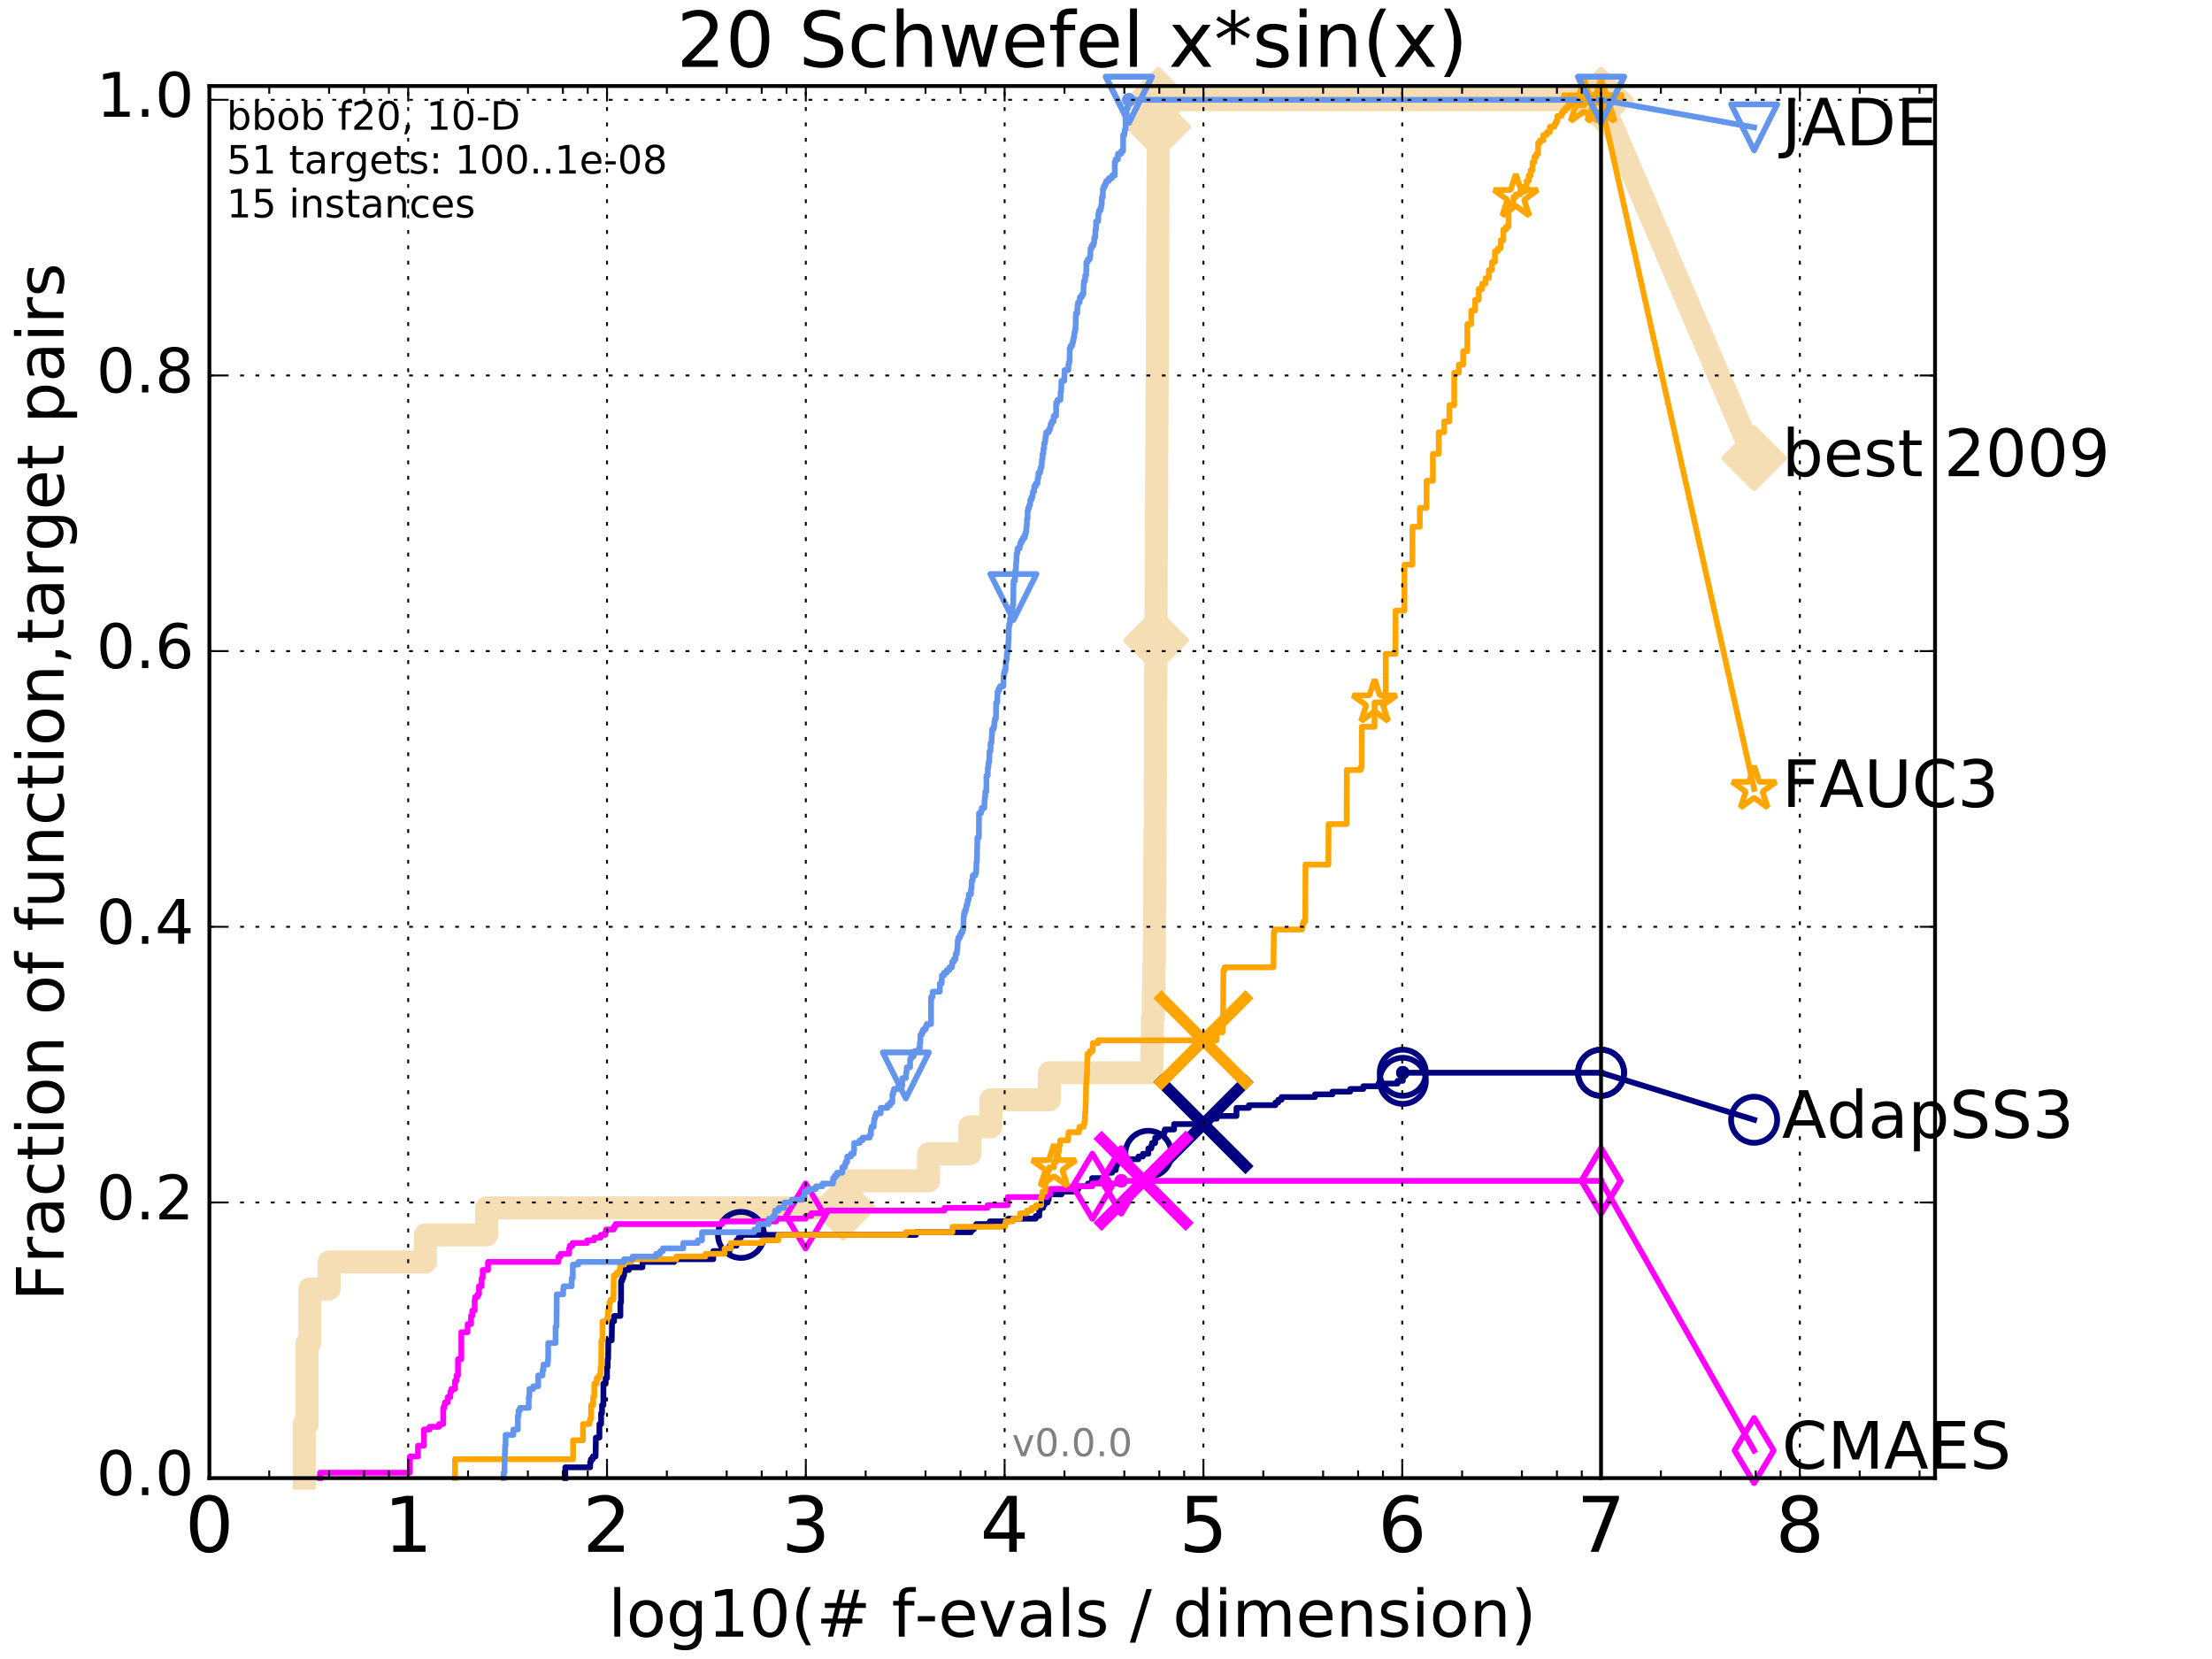 <?xml version="1.0" encoding="utf-8" standalone="no"?>
<!DOCTYPE svg PUBLIC "-//W3C//DTD SVG 1.1//EN"
  "http://www.w3.org/Graphics/SVG/1.1/DTD/svg11.dtd">
<!-- Created with matplotlib (http://matplotlib.org/) -->
<svg height="432pt" version="1.1" viewBox="0 0 576 432" width="576pt" xmlns="http://www.w3.org/2000/svg" xmlns:xlink="http://www.w3.org/1999/xlink">
 <defs>
  <style type="text/css">
*{stroke-linecap:butt;stroke-linejoin:round;stroke-miterlimit:100000;}
  </style>
 </defs>
 <g id="figure_1">
  <g id="patch_1">
   <path d="M 0 432 
L 576 432 
L 576 0 
L 0 0 
z
" style="fill:#ffffff;"/>
  </g>
  <g id="axes_1">
   <g id="patch_2">
    <path d="M 54.525 384.9 
L 503.88 384.9 
L 503.88 22.4 
L 54.525 22.4 
z
" style="fill:#ffffff;"/>
   </g>
   <g id="line2d_1">
    <path d="M 79.225 384.9 
L 79.225 370.825 
L 79.962 370.825 
L 79.962 349.713 
L 80.676 349.713 
L 80.676 335.638 
L 85.693 335.638 
L 85.693 328.6 
L 110.765 328.6 
L 110.765 321.563 
L 126.714 321.563 
L 126.714 314.525 
L 219.578 314.525 
L 219.578 307.488 
L 241.793 307.488 
L 241.793 300.45 
L 252.549 300.45 
L 252.549 293.413 
L 258.022 293.413 
L 258.022 286.375 
L 273.272 286.375 
L 273.272 279.338 
L 299.929 279.338 
L 299.929 272.301 
L 300.074 272.301 
L 300.074 265.263 
L 300.332 265.263 
L 300.332 258.226 
L 300.454 258.226 
L 300.454 251.188 
L 300.59 251.188 
L 300.59 244.151 
L 300.629 244.151 
L 300.629 237.113 
L 300.68 237.113 
L 300.68 230.076 
L 300.703 230.076 
L 300.703 223.038 
L 300.755 223.038 
L 300.755 216.001 
L 300.803 216.001 
L 300.803 208.963 
L 300.831 208.963 
L 300.831 201.926 
L 300.865 201.926 
L 300.865 194.888 
L 300.889 194.888 
L 300.889 187.851 
L 300.919 187.851 
L 300.919 180.813 
L 300.962 180.813 
L 300.962 173.776 
L 300.985 173.776 
L 300.985 166.738 
L 301.025 166.738 
L 301.025 159.701 
L 301.065 159.701 
L 301.065 152.664 
L 301.092 152.664 
L 301.092 145.626 
L 301.118 145.626 
L 301.118 138.589 
L 301.16 138.589 
L 301.16 131.551 
L 301.19 131.551 
L 301.19 124.514 
L 301.214 124.514 
L 301.214 117.476 
L 301.249 117.476 
L 301.249 110.439 
L 301.284 110.439 
L 301.284 103.401 
L 301.327 103.401 
L 301.327 96.364 
L 301.354 96.364 
L 301.354 89.326 
L 301.382 89.326 
L 301.382 82.289 
L 301.423 82.289 
L 301.423 75.251 
L 301.44 75.251 
L 301.44 68.214 
L 301.479 68.214 
L 301.479 61.176 
L 301.507 61.176 
L 301.507 54.139 
L 301.542 54.139 
L 301.542 47.102 
L 301.569 47.102 
L 301.569 40.064 
L 301.597 40.064 
L 301.597 33.027 
L 301.625 33.027 
L 301.625 25.989 
L 416.908 25.989 
" style="fill:none;stroke:#f5deb3;stroke-linecap:square;stroke-width:6.0;"/>
   </g>
   <g id="line2d_2">
    <defs>
     <path d="M -0 7.778 
L 7.778 0 
L 0 -7.778 
L -7.778 -0 
z
" id="m07b03f8cf5" style="stroke:#f5deb3;stroke-linejoin:miter;stroke-width:1.5;"/>
    </defs>
    <g>
     <use style="fill:#f5deb3;stroke:#f5deb3;stroke-linejoin:miter;stroke-width:1.5;" x="219.578" xlink:href="#m07b03f8cf5" y="314.525"/>
     <use style="fill:#f5deb3;stroke:#f5deb3;stroke-linejoin:miter;stroke-width:1.5;" x="301.025" xlink:href="#m07b03f8cf5" y="166.738"/>
     <use style="fill:#f5deb3;stroke:#f5deb3;stroke-linejoin:miter;stroke-width:1.5;" x="301.625" xlink:href="#m07b03f8cf5" y="33.027"/>
     <use style="fill:#f5deb3;stroke:#f5deb3;stroke-linejoin:miter;stroke-width:1.5;" x="301.625" xlink:href="#m07b03f8cf5" y="25.989"/>
     <use style="fill:#f5deb3;stroke:#f5deb3;stroke-linejoin:miter;stroke-width:1.5;" x="416.908" xlink:href="#m07b03f8cf5" y="25.989"/>
    </g>
   </g>
   <g id="line2d_3">
    <path d="M -15527.947 743.811 
" style="fill:none;stroke:#f5deb3;stroke-linecap:square;stroke-width:6.0;"/>
    <g>
     <use style="fill:#f5deb3;stroke:#f5deb3;stroke-linejoin:miter;stroke-width:1.5;" x="-15527.947" xlink:href="#m07b03f8cf5" y="743.811"/>
    </g>
   </g>
   <g id="line2d_4">
    <path d="M 416.908 25.989 
L 456.77 119.306 
" style="fill:none;stroke:#f5deb3;stroke-linecap:square;stroke-width:6.0;"/>
    <g>
     <use style="fill:#f5deb3;stroke:#f5deb3;stroke-linejoin:miter;stroke-width:1.5;" x="416.908" xlink:href="#m07b03f8cf5" y="25.989"/>
     <use style="fill:#f5deb3;stroke:#f5deb3;stroke-linejoin:miter;stroke-width:1.5;" x="456.77" xlink:href="#m07b03f8cf5" y="119.306"/>
    </g>
   </g>
   <g id="line2d_5">
    <defs>
     <path d="M 0 1.5 
C 0.398 1.5 0.779 1.342 1.061 1.061 
C 1.342 0.779 1.5 0.398 1.5 0 
C 1.5 -0.398 1.342 -0.779 1.061 -1.061 
C 0.779 -1.342 0.398 -1.5 0 -1.5 
C -0.398 -1.5 -0.779 -1.342 -1.061 -1.061 
C -1.342 -0.779 -1.5 -0.398 -1.5 0 
C -1.5 0.398 -1.342 0.779 -1.061 1.061 
C -0.779 1.342 -0.398 1.5 0 1.5 
z
" id="m088bc2b4f7" style="stroke:#f5deb3;stroke-width:0.5;"/>
    </defs>
    <g>
     <use style="fill:#f5deb3;stroke:#f5deb3;stroke-width:0.5;" x="301.625" xlink:href="#m088bc2b4f7" y="25.989"/>
     <use style="fill:#f5deb3;stroke:#f5deb3;stroke-width:0.5;" x="301.625" xlink:href="#m088bc2b4f7" y="25.989"/>
    </g>
   </g>
   <g id="line2d_6">
    <defs>
     <path d="M 0 1.5 
C 0.398 1.5 0.779 1.342 1.061 1.061 
C 1.342 0.779 1.5 0.398 1.5 0 
C 1.5 -0.398 1.342 -0.779 1.061 -1.061 
C 0.779 -1.342 0.398 -1.5 0 -1.5 
C -0.398 -1.5 -0.779 -1.342 -1.061 -1.061 
C -1.342 -0.779 -1.5 -0.398 -1.5 0 
C -1.5 0.398 -1.342 0.779 -1.061 1.061 
C -0.779 1.342 -0.398 1.5 0 1.5 
z
" id="m3b558b3797" style="stroke:#000080;stroke-width:0.5;"/>
    </defs>
    <g>
     <use style="fill:#000080;stroke:#000080;stroke-width:0.5;" x="365.288" xlink:href="#m3b558b3797" y="279.338"/>
     <use style="fill:#000080;stroke:#000080;stroke-width:0.5;" x="365.288" xlink:href="#m3b558b3797" y="279.338"/>
    </g>
   </g>
   <g id="line2d_7">
    <path d="M 147.206 384.9 
L 147.206 382.085 
L 153.683 382.085 
L 153.683 380.678 
L 153.874 380.678 
L 153.874 379.974 
L 154.356 379.974 
L 154.356 379.27 
L 155.087 379.27 
L 155.163 374.344 
L 156.09 374.344 
L 156.09 370.825 
L 156.528 370.825 
L 156.528 368.01 
L 156.767 368.01 
L 156.767 365.899 
L 157.122 365.899 
L 157.122 360.269 
L 157.7 360.269 
L 157.7 358.861 
L 158.063 358.861 
L 158.063 356.046 
L 158.242 356.046 
L 158.242 353.935 
L 158.353 353.935 
L 158.42 349.009 
L 159.288 349.009 
L 159.373 344.083 
L 159.897 344.083 
L 159.897 342.675 
L 161.554 342.675 
L 161.554 339.156 
L 161.727 339.156 
L 161.727 333.526 
L 162.031 333.526 
L 162.031 332.823 
L 162.293 332.823 
L 162.293 332.119 
L 162.534 332.119 
L 162.534 330.711 
L 163.771 330.711 
L 163.771 330.008 
L 167.299 330.008 
L 167.299 328.6 
L 175.564 328.6 
L 175.564 327.897 
L 185.729 327.897 
L 185.729 325.785 
L 189.983 325.785 
L 189.983 324.378 
L 191.799 324.378 
L 191.799 322.97 
L 192.344 322.97 
L 192.344 322.267 
L 192.962 322.267 
L 192.962 321.563 
L 238.512 321.563 
L 238.512 320.859 
L 252.869 320.859 
L 252.869 320.155 
L 253.562 320.155 
L 253.562 319.452 
L 254.217 319.452 
L 254.217 318.748 
L 257.735 318.748 
L 257.735 318.044 
L 262.545 318.044 
L 262.545 317.34 
L 269.697 317.34 
L 269.697 316.637 
L 270.62 316.637 
L 270.62 315.229 
L 270.778 315.229 
L 270.778 314.525 
L 271.644 314.525 
L 271.644 313.822 
L 271.972 313.822 
L 271.972 313.118 
L 272.813 313.118 
L 272.813 312.414 
L 273.085 312.414 
L 273.085 311.007 
L 276.425 311.007 
L 276.425 310.303 
L 280.451 310.303 
L 280.451 309.599 
L 280.813 309.599 
L 280.813 308.895 
L 283.286 308.895 
L 283.286 308.192 
L 284.379 308.192 
L 284.379 306.784 
L 287.713 306.784 
L 287.713 305.377 
L 289.599 305.377 
L 289.599 304.673 
L 290.561 304.673 
L 290.561 303.969 
L 290.676 303.969 
L 290.676 303.265 
L 291.013 303.265 
L 291.013 302.562 
L 291.555 302.562 
L 291.555 301.858 
L 296.444 301.858 
L 296.444 301.154 
L 297.604 301.154 
L 297.604 300.45 
L 299.026 300.45 
L 299.026 299.043 
L 299.798 299.043 
L 299.798 298.339 
L 299.987 298.339 
L 299.987 297.635 
L 300.799 297.635 
L 300.799 296.228 
L 301.588 296.228 
L 301.588 295.524 
L 303.071 295.524 
L 303.071 294.82 
L 303.311 294.82 
L 303.311 294.117 
L 305.728 294.117 
L 305.728 292.709 
L 314.758 292.709 
L 314.758 291.302 
L 316.836 291.302 
L 316.836 290.598 
L 321.978 290.598 
L 321.978 288.487 
L 325.213 288.487 
L 325.213 287.783 
L 332.12 287.783 
L 332.12 287.079 
L 332.855 287.079 
L 332.855 286.375 
L 333.709 286.375 
L 333.709 285.672 
L 342.421 285.672 
L 342.421 284.968 
L 346.96 284.968 
L 346.96 284.264 
L 351.579 284.264 
L 351.579 283.56 
L 355.014 283.56 
L 355.014 282.857 
L 358.946 282.857 
L 358.946 282.153 
L 363.917 282.153 
L 363.917 281.449 
L 365.288 281.449 
L 365.288 279.338 
L 416.908 279.338 
L 416.908 279.338 
" style="fill:none;stroke:#000080;stroke-linecap:square;stroke-width:1.5;"/>
   </g>
   <g id="line2d_8">
    <defs>
     <path d="M 0 6 
C 1.591 6 3.117 5.368 4.243 4.243 
C 5.368 3.117 6 1.591 6 0 
C 6 -1.591 5.368 -3.117 4.243 -4.243 
C 3.117 -5.368 1.591 -6 0 -6 
C -1.591 -6 -3.117 -5.368 -4.243 -4.243 
C -5.368 -3.117 -6 -1.591 -6 0 
C -6 1.591 -5.368 3.117 -4.243 4.243 
C -3.117 5.368 -1.591 6 0 6 
z
" id="maa7da7c031" style="stroke:#000080;stroke-width:1.5;"/>
    </defs>
    <g>
     <use style="fill:none;stroke:#000080;stroke-width:1.5;" x="192.962" xlink:href="#maa7da7c031" y="321.563"/>
     <use style="fill:none;stroke:#000080;stroke-width:1.5;" x="299.026" xlink:href="#maa7da7c031" y="300.45"/>
     <use style="fill:none;stroke:#000080;stroke-width:1.5;" x="365.288" xlink:href="#maa7da7c031" y="281.449"/>
     <use style="fill:none;stroke:#000080;stroke-width:1.5;" x="365.288" xlink:href="#maa7da7c031" y="279.338"/>
     <use style="fill:none;stroke:#000080;stroke-width:1.5;" x="416.908" xlink:href="#maa7da7c031" y="279.338"/>
    </g>
   </g>
   <g id="line2d_9">
    <path d="M -15527.947 743.811 
" style="fill:none;stroke:#000080;stroke-linecap:square;stroke-width:1.5;"/>
    <g>
     <use style="fill:none;stroke:#000080;stroke-width:1.5;" x="-15527.947" xlink:href="#maa7da7c031" y="743.811"/>
    </g>
   </g>
   <g id="line2d_10">
    <path clip-path="url(#pb61bcf1703)" d="M 313.37 292.709 
" style="fill:none;stroke:#000080;stroke-linecap:square;"/>
    <defs>
     <path d="M -12 12 
L 12 -12 
M -12 -12 
L 12 12 
" id="mcfc87c15fc" style="stroke:#000080;stroke-width:3.0;"/>
    </defs>
    <g clip-path="url(#pb61bcf1703)">
     <use style="fill:#000080;stroke:#000080;stroke-width:3.0;" x="313.37" xlink:href="#mcfc87c15fc" y="292.709"/>
    </g>
   </g>
   <g id="line2d_11">
    <defs>
     <path d="M 0 1.5 
C 0.398 1.5 0.779 1.342 1.061 1.061 
C 1.342 0.779 1.5 0.398 1.5 0 
C 1.5 -0.398 1.342 -0.779 1.061 -1.061 
C 0.779 -1.342 0.398 -1.5 0 -1.5 
C -0.398 -1.5 -0.779 -1.342 -1.061 -1.061 
C -1.342 -0.779 -1.5 -0.398 -1.5 0 
C -1.5 0.398 -1.342 0.779 -1.061 1.061 
C -0.779 1.342 -0.398 1.5 0 1.5 
z
" id="mb707700d42" style="stroke:#ff00ff;stroke-width:0.5;"/>
    </defs>
    <g>
     <use style="fill:#ff00ff;stroke:#ff00ff;stroke-width:0.5;" x="291.96" xlink:href="#mb707700d42" y="307.488"/>
     <use style="fill:#ff00ff;stroke:#ff00ff;stroke-width:0.5;" x="291.96" xlink:href="#mb707700d42" y="307.488"/>
    </g>
   </g>
   <g id="line2d_12">
    <path d="M 83.324 384.9 
L 83.324 383.493 
L 106.739 383.493 
L 106.739 379.27 
L 108.842 379.27 
L 108.842 376.455 
L 110.393 376.455 
L 110.393 372.233 
L 111.844 372.233 
L 111.844 371.529 
L 114.336 371.529 
L 114.336 370.825 
L 115.41 370.825 
L 115.41 366.603 
L 115.708 366.603 
L 115.708 365.899 
L 115.855 365.899 
L 115.855 365.195 
L 116.578 365.195 
L 116.578 363.788 
L 117.279 363.788 
L 117.279 362.38 
L 117.553 362.38 
L 117.553 361.676 
L 118.487 361.676 
L 118.487 359.565 
L 118.876 359.565 
L 118.876 358.158 
L 119.258 358.158 
L 119.258 353.935 
L 120.125 353.935 
L 120.125 346.898 
L 121.765 346.898 
L 121.765 344.786 
L 122.651 344.786 
L 122.651 342.675 
L 122.975 342.675 
L 122.975 341.268 
L 123.608 341.268 
L 123.608 338.453 
L 123.712 338.453 
L 123.712 337.749 
L 124.325 337.749 
L 124.325 337.045 
L 124.725 337.045 
L 124.725 334.934 
L 125.408 334.934 
L 125.408 332.823 
L 125.694 332.823 
L 125.694 330.711 
L 127.074 330.711 
L 127.074 328.6 
L 145.425 328.6 
L 145.425 327.193 
L 145.97 327.193 
L 145.97 326.489 
L 148.204 326.489 
L 148.204 325.082 
L 148.378 325.082 
L 148.378 324.378 
L 149.093 324.378 
L 149.093 323.674 
L 152.877 323.674 
L 152.877 322.97 
L 154.724 322.97 
L 154.724 322.267 
L 156.431 322.267 
L 156.431 321.563 
L 157.609 321.563 
L 157.609 320.859 
L 157.837 320.859 
L 157.837 320.155 
L 159.814 320.155 
L 159.814 319.452 
L 160.267 319.452 
L 160.267 318.748 
L 188.048 318.748 
L 188.048 318.044 
L 202.135 318.044 
L 202.135 317.34 
L 209.767 317.34 
L 209.767 316.637 
L 211.254 316.637 
L 211.254 315.933 
L 215.268 315.933 
L 215.268 315.229 
L 245.942 315.229 
L 245.942 314.525 
L 257.166 314.525 
L 257.166 313.822 
L 262.439 313.822 
L 262.439 311.71 
L 272.59 311.71 
L 272.59 311.007 
L 273.496 311.007 
L 273.496 310.303 
L 273.547 310.303 
L 273.547 309.599 
L 279.163 309.599 
L 279.163 308.895 
L 284.453 308.895 
L 284.453 308.192 
L 291.96 308.192 
L 291.96 307.488 
L 416.908 307.488 
" style="fill:none;stroke:#ff00ff;stroke-linecap:square;stroke-width:1.5;"/>
   </g>
   <g id="line2d_13">
    <defs>
     <path d="M -0 8.485 
L 5.091 0 
L 0 -8.485 
L -5.091 -0 
z
" id="m7ced67ddcf" style="stroke:#ff00ff;stroke-linejoin:miter;stroke-width:1.5;"/>
    </defs>
    <g>
     <use style="fill:none;stroke:#ff00ff;stroke-linejoin:miter;stroke-width:1.5;" x="209.767" xlink:href="#m7ced67ddcf" y="316.637"/>
     <use style="fill:none;stroke:#ff00ff;stroke-linejoin:miter;stroke-width:1.5;" x="284.453" xlink:href="#m7ced67ddcf" y="308.895"/>
     <use style="fill:none;stroke:#ff00ff;stroke-linejoin:miter;stroke-width:1.5;" x="291.96" xlink:href="#m7ced67ddcf" y="307.488"/>
     <use style="fill:none;stroke:#ff00ff;stroke-linejoin:miter;stroke-width:1.5;" x="291.96" xlink:href="#m7ced67ddcf" y="307.488"/>
     <use style="fill:none;stroke:#ff00ff;stroke-linejoin:miter;stroke-width:1.5;" x="416.908" xlink:href="#m7ced67ddcf" y="307.488"/>
    </g>
   </g>
   <g id="line2d_14">
    <path d="M -15527.947 743.811 
" style="fill:none;stroke:#ff00ff;stroke-linecap:square;stroke-width:1.5;"/>
    <g>
     <use style="fill:none;stroke:#ff00ff;stroke-linejoin:miter;stroke-width:1.5;" x="-15527.947" xlink:href="#m7ced67ddcf" y="743.811"/>
    </g>
   </g>
   <g id="line2d_15">
    <path clip-path="url(#pb61bcf1703)" d="M 297.786 307.488 
" style="fill:none;stroke:#ff00ff;stroke-linecap:square;"/>
    <defs>
     <path d="M -12 12 
L 12 -12 
M -12 -12 
L 12 12 
" id="m420aee14de" style="stroke:#ff00ff;stroke-width:3.0;"/>
    </defs>
    <g clip-path="url(#pb61bcf1703)">
     <use style="fill:#ff00ff;stroke:#ff00ff;stroke-width:3.0;" x="297.786" xlink:href="#m420aee14de" y="307.488"/>
    </g>
   </g>
   <g id="line2d_16">
    <defs>
     <path d="M 0 1.5 
C 0.398 1.5 0.779 1.342 1.061 1.061 
C 1.342 0.779 1.5 0.398 1.5 0 
C 1.5 -0.398 1.342 -0.779 1.061 -1.061 
C 0.779 -1.342 0.398 -1.5 0 -1.5 
C -0.398 -1.5 -0.779 -1.342 -1.061 -1.061 
C -1.342 -0.779 -1.5 -0.398 -1.5 0 
C -1.5 0.398 -1.342 0.779 -1.061 1.061 
C -0.779 1.342 -0.398 1.5 0 1.5 
z
" id="m9503d9e017" style="stroke:#ffa500;stroke-width:0.5;"/>
    </defs>
    <g>
     <use style="fill:#ffa500;stroke:#ffa500;stroke-width:0.5;" x="418.06" xlink:href="#m9503d9e017" y="25.989"/>
     <use style="fill:#ffa500;stroke:#ffa500;stroke-width:0.5;" x="418.06" xlink:href="#m9503d9e017" y="25.989"/>
    </g>
   </g>
   <g id="line2d_17">
    <path d="M 118.487 384.9 
L 118.487 379.974 
L 149.226 379.974 
L 149.226 375.048 
L 151.804 375.048 
L 151.804 370.825 
L 153.464 370.825 
L 153.464 370.121 
L 153.656 370.121 
L 153.656 369.418 
L 153.928 369.418 
L 153.928 365.899 
L 154.462 365.899 
L 154.462 363.788 
L 154.75 363.788 
L 154.75 360.269 
L 155.392 360.269 
L 155.392 358.861 
L 155.992 358.861 
L 155.992 358.158 
L 156.31 358.158 
L 156.383 356.046 
L 156.552 356.046 
L 156.6 349.009 
L 156.886 349.009 
L 156.886 344.083 
L 158.041 344.083 
L 158.041 343.379 
L 158.22 343.379 
L 158.22 342.675 
L 158.331 342.675 
L 158.331 341.268 
L 158.684 341.268 
L 158.684 339.156 
L 158.966 339.156 
L 158.966 338.453 
L 159.731 338.453 
L 159.835 332.119 
L 160.551 332.119 
L 160.551 331.415 
L 161.303 331.415 
L 161.303 330.711 
L 161.477 330.711 
L 161.477 329.304 
L 162.33 329.304 
L 162.33 328.6 
L 164.407 328.6 
L 164.407 327.897 
L 176.135 327.897 
L 176.135 327.193 
L 183.71 327.193 
L 183.71 326.489 
L 188.691 326.489 
L 188.691 325.082 
L 190.317 325.082 
L 190.317 323.674 
L 198.474 323.674 
L 198.474 322.97 
L 202.679 322.97 
L 202.679 321.563 
L 235.847 321.563 
L 235.847 320.859 
L 248.004 320.859 
L 248.004 319.452 
L 261.713 319.452 
L 261.713 318.748 
L 261.876 318.748 
L 261.876 318.044 
L 263.777 318.044 
L 263.777 317.34 
L 265.595 317.34 
L 265.62 315.933 
L 267.432 315.933 
L 267.432 315.229 
L 268.631 315.229 
L 268.631 314.525 
L 269.752 314.525 
L 269.752 313.822 
L 271.123 313.822 
L 271.123 311.71 
L 271.341 311.71 
L 271.341 311.007 
L 271.459 311.007 
L 271.459 310.303 
L 272.182 310.303 
L 272.229 307.488 
L 272.714 307.488 
L 272.737 305.377 
L 272.841 305.377 
L 272.841 304.673 
L 273.21 304.673 
L 273.21 303.969 
L 274.446 303.969 
L 274.446 302.562 
L 275.024 302.562 
L 275.024 301.154 
L 275.465 301.154 
L 275.497 299.747 
L 275.798 299.747 
L 275.798 298.339 
L 275.963 298.339 
L 276.065 296.932 
L 278.137 296.932 
L 278.24 294.82 
L 280.959 294.82 
L 280.959 294.117 
L 281.092 294.117 
L 281.092 293.413 
L 282.208 293.413 
L 282.208 292.709 
L 282.39 292.709 
L 282.39 292.005 
L 282.513 292.005 
L 282.53 289.894 
L 282.625 289.894 
L 282.712 287.079 
L 282.737 287.079 
L 282.826 282.153 
L 282.873 282.153 
L 282.979 280.042 
L 283.05 280.042 
L 283.149 275.819 
L 283.188 275.819 
L 283.192 274.412 
L 283.772 274.412 
L 283.772 273.708 
L 284.521 273.708 
L 284.573 271.597 
L 285.963 271.597 
L 285.963 270.893 
L 316.801 270.893 
L 316.857 268.782 
L 318.335 268.782 
L 318.425 267.374 
L 318.466 267.374 
L 318.572 253.299 
L 318.589 253.299 
L 318.589 252.596 
L 318.87 252.596 
L 318.87 251.892 
L 331.603 251.892 
L 331.707 242.743 
L 331.872 242.743 
L 331.872 242.039 
L 339.052 242.039 
L 339.052 241.336 
L 339.203 241.336 
L 339.203 240.632 
L 339.453 240.632 
L 339.453 239.928 
L 339.884 239.928 
L 339.948 225.149 
L 345.901 225.149 
L 345.961 214.593 
L 350.661 214.593 
L 350.7 200.518 
L 354.274 200.518 
L 354.274 199.815 
L 354.579 199.815 
L 354.613 189.258 
L 357.922 189.258 
L 357.944 182.925 
L 360.495 182.925 
L 360.495 182.221 
L 360.826 182.221 
L 360.845 170.257 
L 363.391 170.257 
L 363.413 158.997 
L 365.699 158.997 
L 365.719 147.034 
L 367.797 147.034 
L 367.808 137.181 
L 369.709 137.181 
L 369.722 132.255 
L 371.47 132.255 
L 371.485 125.217 
L 373.111 125.217 
L 373.12 118.18 
L 374.637 118.18 
L 374.643 112.55 
L 376.061 112.55 
L 376.068 109.735 
L 377.404 109.735 
L 377.411 105.513 
L 378.667 105.513 
L 378.676 97.068 
L 379.868 97.068 
L 379.87 94.956 
L 381.009 94.956 
L 381.015 91.438 
L 382.09 91.438 
L 382.098 84.4 
L 383.122 84.4 
L 383.128 80.881 
L 384.112 80.881 
L 384.117 78.066 
L 385.061 78.066 
L 385.065 75.251 
L 385.967 75.251 
L 385.971 73.844 
L 386.842 73.844 
L 386.846 72.436 
L 387.684 72.436 
L 387.686 70.325 
L 388.489 70.325 
L 388.496 68.214 
L 389.274 68.214 
L 389.278 65.399 
L 390.032 65.399 
L 390.032 64.695 
L 390.762 64.695 
L 390.763 62.584 
L 391.468 62.584 
L 391.471 59.769 
L 392.156 59.769 
L 392.156 59.065 
L 392.819 59.065 
L 392.825 54.139 
L 393.471 54.139 
L 393.472 52.731 
L 394.096 52.731 
L 394.099 51.324 
L 394.711 51.324 
L 394.711 50.62 
L 395.884 50.62 
L 395.884 49.917 
L 397.001 49.917 
L 397.004 48.509 
L 397.541 48.509 
L 397.542 47.102 
L 398.066 47.102 
L 398.069 45.694 
L 398.58 45.694 
L 398.58 44.287 
L 399.082 44.287 
L 399.084 42.175 
L 399.575 42.175 
L 399.576 40.768 
L 400.057 40.768 
L 400.057 40.064 
L 400.524 40.064 
L 400.528 37.249 
L 400.987 37.249 
L 400.987 36.545 
L 401.881 36.545 
L 401.883 35.138 
L 402.743 35.138 
L 402.743 34.434 
L 403.572 34.434 
L 403.572 33.027 
L 404.759 33.027 
L 404.759 32.323 
L 405.144 32.323 
L 405.144 31.619 
L 405.519 31.619 
L 405.521 30.212 
L 406.612 30.212 
L 406.612 29.508 
L 406.966 29.508 
L 406.966 28.804 
L 407.654 28.804 
L 407.654 28.1 
L 408.321 28.1 
L 408.321 27.397 
L 412.517 27.397 
L 412.517 26.693 
L 416.908 26.693 
L 416.908 26.693 
" style="fill:none;stroke:#ffa500;stroke-linecap:square;stroke-width:1.5;"/>
   </g>
   <g id="line2d_18">
    <defs>
     <path d="M 0 -6 
L -1.347 -1.854 
L -5.706 -1.854 
L -2.18 0.708 
L -3.527 4.854 
L -0 2.292 
L 3.527 4.854 
L 2.18 0.708 
L 5.706 -1.854 
L 1.347 -1.854 
z
" id="mda0c74d201" style="stroke:#ffa500;stroke-linejoin:bevel;stroke-width:1.5;"/>
    </defs>
    <g>
     <use style="fill:none;stroke:#ffa500;stroke-linejoin:bevel;stroke-width:1.5;" x="274.446" xlink:href="#mda0c74d201" y="303.969"/>
     <use style="fill:none;stroke:#ffa500;stroke-linejoin:bevel;stroke-width:1.5;" x="357.944" xlink:href="#mda0c74d201" y="182.925"/>
     <use style="fill:none;stroke:#ffa500;stroke-linejoin:bevel;stroke-width:1.5;" x="394.711" xlink:href="#mda0c74d201" y="51.324"/>
     <use style="fill:none;stroke:#ffa500;stroke-linejoin:bevel;stroke-width:1.5;" x="412.517" xlink:href="#mda0c74d201" y="26.693"/>
     <use style="fill:none;stroke:#ffa500;stroke-linejoin:bevel;stroke-width:1.5;" x="416.908" xlink:href="#mda0c74d201" y="26.693"/>
    </g>
   </g>
   <g id="line2d_19">
    <path d="M -15527.947 743.811 
" style="fill:none;stroke:#ffa500;stroke-linecap:square;stroke-width:1.5;"/>
    <g>
     <use style="fill:none;stroke:#ffa500;stroke-linejoin:bevel;stroke-width:1.5;" x="-15527.947" xlink:href="#mda0c74d201" y="743.811"/>
    </g>
   </g>
   <g id="line2d_20">
    <path clip-path="url(#pb61bcf1703)" d="M 313.37 270.893 
" style="fill:none;stroke:#ffa500;stroke-linecap:square;"/>
    <defs>
     <path d="M -12 12 
L 12 -12 
M -12 -12 
L 12 12 
" id="mc0b70c4a0c" style="stroke:#ffa500;stroke-width:3.0;"/>
    </defs>
    <g clip-path="url(#pb61bcf1703)">
     <use style="fill:#ffa500;stroke:#ffa500;stroke-width:3.0;" x="313.37" xlink:href="#mc0b70c4a0c" y="270.893"/>
    </g>
   </g>
   <g id="line2d_21">
    <defs>
     <path d="M 0 1.5 
C 0.398 1.5 0.779 1.342 1.061 1.061 
C 1.342 0.779 1.5 0.398 1.5 0 
C 1.5 -0.398 1.342 -0.779 1.061 -1.061 
C 0.779 -1.342 0.398 -1.5 0 -1.5 
C -0.398 -1.5 -0.779 -1.342 -1.061 -1.061 
C -1.342 -0.779 -1.5 -0.398 -1.5 0 
C -1.5 0.398 -1.342 0.779 -1.061 1.061 
C -0.779 1.342 -0.398 1.5 0 1.5 
z
" id="m7f99439d0b" style="stroke:#6495ed;stroke-width:0.5;"/>
    </defs>
    <g>
     <use style="fill:#6495ed;stroke:#6495ed;stroke-width:0.5;" x="293.952" xlink:href="#m7f99439d0b" y="25.989"/>
     <use style="fill:#6495ed;stroke:#6495ed;stroke-width:0.5;" x="293.952" xlink:href="#m7f99439d0b" y="25.989"/>
    </g>
   </g>
   <g id="line2d_22">
    <path d="M 131.143 384.9 
L 131.143 383.493 
L 131.366 383.493 
L 131.439 378.566 
L 131.513 378.566 
L 131.513 376.455 
L 131.659 376.455 
L 131.659 373.64 
L 133.676 373.64 
L 133.676 372.233 
L 134.842 372.233 
L 134.842 368.714 
L 135.031 368.714 
L 135.031 367.306 
L 135.403 367.306 
L 135.403 366.603 
L 137.686 366.603 
L 137.686 363.788 
L 137.852 363.788 
L 137.852 361.676 
L 138.878 361.676 
L 138.878 360.973 
L 140.16 360.973 
L 140.16 358.158 
L 141.278 358.158 
L 141.278 356.75 
L 141.514 356.75 
L 141.514 355.343 
L 142.613 355.343 
L 142.703 353.935 
L 142.747 353.935 
L 142.747 349.713 
L 144.663 349.713 
L 144.663 345.49 
L 144.906 345.49 
L 144.987 337.045 
L 146.653 337.045 
L 146.653 335.638 
L 146.765 335.638 
L 146.765 334.934 
L 148.857 334.934 
L 148.857 332.823 
L 149.16 332.823 
L 149.16 329.304 
L 150.583 329.304 
L 150.583 328.6 
L 162.497 328.6 
L 162.497 327.897 
L 164.727 327.897 
L 164.727 327.193 
L 170.862 327.193 
L 170.862 326.489 
L 171.931 326.489 
L 171.931 325.785 
L 172.588 325.785 
L 172.588 325.082 
L 177.914 325.082 
L 177.914 323.674 
L 181.704 323.674 
L 181.704 322.97 
L 182.801 322.97 
L 182.801 320.859 
L 196.399 320.859 
L 196.399 320.155 
L 197.48 320.155 
L 197.48 318.748 
L 200.157 318.748 
L 200.181 317.34 
L 201.329 317.34 
L 201.329 316.637 
L 201.816 316.637 
L 201.816 315.229 
L 202.766 315.229 
L 202.766 314.525 
L 204.249 314.525 
L 204.249 313.118 
L 206.181 313.118 
L 206.181 312.414 
L 209.071 312.414 
L 209.071 311.71 
L 209.495 311.71 
L 209.495 310.303 
L 210.499 310.303 
L 210.499 309.599 
L 212.482 309.599 
L 212.482 308.895 
L 214.214 308.895 
L 214.214 308.192 
L 216.915 308.192 
L 216.915 306.784 
L 217.402 306.784 
L 217.402 306.08 
L 217.954 306.08 
L 217.954 305.377 
L 219.321 305.377 
L 219.321 303.969 
L 219.975 303.969 
L 219.975 303.265 
L 220.194 303.265 
L 220.194 302.562 
L 220.61 302.562 
L 220.61 301.154 
L 221.568 301.154 
L 221.568 300.45 
L 222.286 300.45 
L 222.286 299.747 
L 222.415 299.747 
L 222.415 297.635 
L 223.846 297.635 
L 223.846 296.932 
L 224.619 296.932 
L 224.619 296.228 
L 226.462 296.228 
L 226.462 295.524 
L 226.78 295.524 
L 226.78 294.117 
L 226.938 294.117 
L 226.938 293.413 
L 227.509 293.413 
L 227.561 292.005 
L 227.662 292.005 
L 227.662 291.302 
L 227.864 291.302 
L 227.864 290.598 
L 228.115 290.598 
L 228.115 289.894 
L 229.328 289.894 
L 229.328 288.487 
L 231.098 288.487 
L 231.098 287.783 
L 231.829 287.783 
L 231.829 287.079 
L 232.375 287.079 
L 232.375 284.968 
L 232.577 284.968 
L 232.577 284.264 
L 232.78 284.264 
L 232.78 283.56 
L 233.927 283.56 
L 233.927 282.857 
L 234.941 282.857 
L 234.941 280.745 
L 235.878 280.745 
L 235.949 279.338 
L 236.054 279.338 
L 236.124 277.93 
L 236.98 277.93 
L 236.98 275.819 
L 237.247 275.819 
L 237.247 275.115 
L 237.902 275.115 
L 237.902 274.412 
L 238.095 274.412 
L 238.095 273.708 
L 239.249 273.708 
L 239.249 273.004 
L 239.52 273.004 
L 239.52 271.597 
L 239.669 271.597 
L 239.669 269.486 
L 240.024 269.486 
L 240.024 268.782 
L 240.374 268.782 
L 240.374 268.078 
L 241.029 268.078 
L 241.029 267.374 
L 241.308 267.374 
L 241.308 266.671 
L 242.443 266.671 
L 242.444 259.633 
L 242.835 259.633 
L 242.861 258.226 
L 244.722 258.226 
L 244.722 256.114 
L 245.216 256.114 
L 245.263 254.003 
L 245.814 254.003 
L 245.814 253.299 
L 246.529 253.299 
L 246.529 252.596 
L 247.221 252.596 
L 247.221 251.892 
L 247.893 251.892 
L 247.934 250.484 
L 248.343 250.484 
L 248.343 249.781 
L 248.805 249.781 
L 248.864 248.373 
L 249.16 248.373 
L 249.257 246.966 
L 249.335 246.966 
L 249.374 244.854 
L 249.552 244.854 
L 249.552 244.151 
L 249.966 244.151 
L 249.966 243.447 
L 250.285 243.447 
L 250.285 242.743 
L 250.635 242.743 
L 250.635 242.039 
L 250.836 242.039 
L 250.944 238.521 
L 251.034 238.521 
L 251.034 237.817 
L 251.249 237.817 
L 251.249 237.113 
L 251.515 237.113 
L 251.515 236.409 
L 251.638 236.409 
L 251.638 235.706 
L 251.899 235.706 
L 252.002 234.298 
L 252.259 234.298 
L 252.259 232.891 
L 252.832 232.891 
L 252.832 231.483 
L 252.98 231.483 
L 253.02 229.372 
L 253.275 229.372 
L 253.291 227.964 
L 253.996 227.964 
L 253.996 227.261 
L 254.2 227.261 
L 254.262 224.446 
L 254.371 224.446 
L 254.479 219.519 
L 254.495 219.519 
L 254.495 218.112 
L 254.892 218.112 
L 254.938 211.778 
L 255.447 211.778 
L 255.447 211.075 
L 255.667 211.075 
L 255.667 210.371 
L 256.316 210.371 
L 256.387 208.26 
L 256.443 208.26 
L 256.443 207.556 
L 256.556 207.556 
L 256.557 206.148 
L 256.85 206.148 
L 256.864 201.926 
L 257.208 201.926 
L 257.222 199.815 
L 257.386 199.815 
L 257.426 198.407 
L 257.601 198.407 
L 257.668 195.592 
L 257.934 195.592 
L 257.934 193.481 
L 258.171 193.481 
L 258.276 191.37 
L 258.315 191.37 
L 258.315 189.962 
L 258.714 189.962 
L 258.714 189.258 
L 258.893 189.258 
L 258.931 187.851 
L 259.057 187.851 
L 259.057 187.147 
L 259.332 187.147 
L 259.394 182.925 
L 259.702 182.925 
L 259.751 180.11 
L 260.03 180.11 
L 260.03 179.406 
L 260.377 179.406 
L 260.377 178.702 
L 261.273 178.702 
L 261.343 175.887 
L 261.432 175.887 
L 261.432 175.183 
L 261.613 175.183 
L 261.613 174.48 
L 261.858 174.48 
L 261.892 172.368 
L 262.035 172.368 
L 262.035 171.665 
L 262.168 171.665 
L 262.168 170.257 
L 262.299 170.257 
L 262.342 168.85 
L 262.515 168.85 
L 262.602 166.738 
L 262.635 166.738 
L 262.72 163.22 
L 262.794 163.22 
L 262.794 162.516 
L 262.975 162.516 
L 262.975 161.109 
L 263.238 161.109 
L 263.314 159.701 
L 263.446 159.701 
L 263.446 158.997 
L 263.59 158.997 
L 263.693 157.59 
L 263.847 157.59 
L 263.917 151.256 
L 264.289 151.256 
L 264.399 148.441 
L 264.518 148.441 
L 264.606 146.33 
L 264.675 146.33 
L 264.724 144.219 
L 264.87 144.219 
L 264.977 142.811 
L 265.512 142.811 
L 265.512 142.107 
L 265.663 142.107 
L 265.663 141.404 
L 265.98 141.404 
L 265.98 140.7 
L 266.374 140.7 
L 266.374 139.996 
L 266.842 139.996 
L 266.842 139.292 
L 267.028 139.292 
L 267.028 138.589 
L 267.222 138.589 
L 267.257 137.181 
L 267.387 137.181 
L 267.431 135.07 
L 267.578 135.07 
L 267.578 132.959 
L 267.758 132.959 
L 267.758 132.255 
L 267.996 132.255 
L 267.996 131.551 
L 268.232 131.551 
L 268.282 130.144 
L 268.58 130.144 
L 268.58 129.44 
L 268.851 129.44 
L 268.948 128.032 
L 269.294 128.032 
L 269.318 126.625 
L 269.706 126.625 
L 269.706 125.921 
L 270.156 125.921 
L 270.209 124.514 
L 270.393 124.514 
L 270.393 123.106 
L 270.845 123.106 
L 270.845 122.402 
L 270.956 122.402 
L 270.956 121.699 
L 271.236 121.699 
L 271.331 119.587 
L 271.483 119.587 
L 271.483 118.18 
L 271.707 118.18 
L 271.707 116.772 
L 271.885 116.772 
L 271.885 115.365 
L 272.14 115.365 
L 272.238 113.957 
L 272.308 113.957 
L 272.308 113.254 
L 272.448 113.254 
L 272.448 112.55 
L 273.104 112.55 
L 273.104 111.846 
L 273.425 111.846 
L 273.425 111.142 
L 273.584 111.142 
L 273.584 110.439 
L 273.886 110.439 
L 273.886 109.735 
L 274.362 109.735 
L 274.362 108.327 
L 274.997 108.327 
L 275.022 104.809 
L 275.384 104.809 
L 275.384 104.105 
L 276.144 104.105 
L 276.191 101.994 
L 276.314 101.994 
L 276.396 99.179 
L 277.129 99.179 
L 277.219 96.364 
L 278.207 96.364 
L 278.207 94.956 
L 278.336 94.956 
L 278.336 94.253 
L 278.527 94.253 
L 278.544 90.734 
L 278.79 90.734 
L 278.79 90.03 
L 279.221 90.03 
L 279.221 89.326 
L 279.389 89.326 
L 279.389 88.623 
L 279.542 88.623 
L 279.542 87.919 
L 279.703 87.919 
L 279.778 86.511 
L 279.928 86.511 
L 279.928 85.808 
L 280.062 85.808 
L 280.166 81.585 
L 280.522 81.585 
L 280.576 79.474 
L 280.71 79.474 
L 280.71 78.77 
L 281.129 78.77 
L 281.195 77.363 
L 281.72 77.363 
L 281.72 76.659 
L 282.094 76.659 
L 282.189 73.844 
L 282.279 73.844 
L 282.279 73.14 
L 282.559 73.14 
L 282.577 71.733 
L 282.841 71.733 
L 282.893 68.214 
L 283.256 68.214 
L 283.256 67.51 
L 283.778 67.51 
L 283.778 66.806 
L 283.912 66.806 
L 283.982 64.695 
L 284.247 64.695 
L 284.247 63.991 
L 284.694 63.991 
L 284.694 63.288 
L 284.922 63.288 
L 284.926 61.88 
L 285.203 61.88 
L 285.246 59.769 
L 285.411 59.769 
L 285.411 57.658 
L 285.977 57.658 
L 286.018 55.546 
L 286.178 55.546 
L 286.178 54.843 
L 286.547 54.843 
L 286.547 54.139 
L 286.746 54.139 
L 286.746 53.435 
L 286.882 53.435 
L 286.93 51.324 
L 287.179 51.324 
L 287.179 49.213 
L 287.405 49.213 
L 287.405 48.509 
L 287.756 48.509 
L 287.756 47.805 
L 288.063 47.805 
L 288.063 47.102 
L 288.762 47.102 
L 288.762 46.398 
L 289.554 46.398 
L 289.554 45.694 
L 290.282 45.694 
L 290.282 42.175 
L 290.491 42.175 
L 290.491 41.472 
L 291.116 41.472 
L 291.116 40.064 
L 291.942 40.064 
L 291.942 39.36 
L 292.452 39.36 
L 292.452 35.138 
L 292.795 35.138 
L 292.904 33.73 
L 293.084 33.73 
L 293.084 30.212 
L 293.36 30.212 
L 293.404 28.1 
L 293.78 28.1 
L 293.78 26.693 
L 293.952 26.693 
L 293.952 25.989 
L 416.908 25.989 
L 416.908 25.989 
" style="fill:none;stroke:#6495ed;stroke-linecap:square;stroke-width:1.5;"/>
   </g>
   <g id="line2d_23">
    <defs>
     <path d="M -0 6 
L 6 -6 
L -6 -6 
z
" id="m507c069199" style="stroke:#6495ed;stroke-linejoin:miter;stroke-width:1.5;"/>
    </defs>
    <g>
     <use style="fill:none;stroke:#6495ed;stroke-linejoin:miter;stroke-width:1.5;" x="235.878" xlink:href="#m507c069199" y="280.042"/>
     <use style="fill:none;stroke:#6495ed;stroke-linejoin:miter;stroke-width:1.5;" x="263.887" xlink:href="#m507c069199" y="155.479"/>
     <use style="fill:none;stroke:#6495ed;stroke-linejoin:miter;stroke-width:1.5;" x="293.952" xlink:href="#m507c069199" y="25.989"/>
     <use style="fill:none;stroke:#6495ed;stroke-linejoin:miter;stroke-width:1.5;" x="293.952" xlink:href="#m507c069199" y="25.989"/>
     <use style="fill:none;stroke:#6495ed;stroke-linejoin:miter;stroke-width:1.5;" x="416.908" xlink:href="#m507c069199" y="25.989"/>
    </g>
   </g>
   <g id="line2d_24">
    <path d="M -15527.947 743.811 
" style="fill:none;stroke:#6495ed;stroke-linecap:square;stroke-width:1.5;"/>
    <g>
     <use style="fill:none;stroke:#6495ed;stroke-linejoin:miter;stroke-width:1.5;" x="-15527.947" xlink:href="#m507c069199" y="743.811"/>
    </g>
   </g>
   <g id="line2d_25">
    <path d="M 416.908 307.488 
L 456.77 377.722 
" style="fill:none;stroke:#ff00ff;stroke-linecap:square;stroke-width:1.5;"/>
    <g>
     <use style="fill:none;stroke:#ff00ff;stroke-linejoin:miter;stroke-width:1.5;" x="416.908" xlink:href="#m7ced67ddcf" y="307.488"/>
     <use style="fill:none;stroke:#ff00ff;stroke-linejoin:miter;stroke-width:1.5;" x="456.77" xlink:href="#m7ced67ddcf" y="377.722"/>
    </g>
   </g>
   <g id="line2d_26">
    <path d="M 416.908 279.338 
L 456.77 291.583 
" style="fill:none;stroke:#000080;stroke-linecap:square;stroke-width:1.5;"/>
    <g>
     <use style="fill:none;stroke:#000080;stroke-width:1.5;" x="416.908" xlink:href="#maa7da7c031" y="279.338"/>
     <use style="fill:none;stroke:#000080;stroke-width:1.5;" x="456.77" xlink:href="#maa7da7c031" y="291.583"/>
    </g>
   </g>
   <g id="line2d_27">
    <path d="M 416.908 26.693 
L 456.77 205.445 
" style="fill:none;stroke:#ffa500;stroke-linecap:square;stroke-width:1.5;"/>
    <g>
     <use style="fill:none;stroke:#ffa500;stroke-linejoin:bevel;stroke-width:1.5;" x="416.908" xlink:href="#mda0c74d201" y="26.693"/>
     <use style="fill:none;stroke:#ffa500;stroke-linejoin:bevel;stroke-width:1.5;" x="456.77" xlink:href="#mda0c74d201" y="205.445"/>
    </g>
   </g>
   <g id="line2d_28">
    <path d="M 416.908 25.989 
L 456.77 33.167 
" style="fill:none;stroke:#6495ed;stroke-linecap:square;stroke-width:1.5;"/>
    <g>
     <use style="fill:none;stroke:#6495ed;stroke-linejoin:miter;stroke-width:1.5;" x="416.908" xlink:href="#m507c069199" y="25.989"/>
     <use style="fill:none;stroke:#6495ed;stroke-linejoin:miter;stroke-width:1.5;" x="456.77" xlink:href="#m507c069199" y="33.167"/>
    </g>
   </g>
   <g id="line2d_29">
    <path d="M 416.908 384.9 
L 416.908 25.989 
" style="fill:none;stroke:#000000;stroke-linecap:square;"/>
   </g>
   <g id="patch_3">
    <path d="M 54.525 22.4 
L 503.88 22.4 
" style="fill:none;stroke:#000000;stroke-linecap:square;stroke-linejoin:miter;"/>
   </g>
   <g id="patch_4">
    <path d="M 503.88 384.9 
L 503.88 22.4 
" style="fill:none;stroke:#000000;stroke-linecap:square;stroke-linejoin:miter;"/>
   </g>
   <g id="patch_5">
    <path d="M 54.525 384.9 
L 503.88 384.9 
" style="fill:none;stroke:#000000;stroke-linecap:square;stroke-linejoin:miter;"/>
   </g>
   <g id="patch_6">
    <path d="M 54.525 384.9 
L 54.525 22.4 
" style="fill:none;stroke:#000000;stroke-linecap:square;stroke-linejoin:miter;"/>
   </g>
   <g id="matplotlib.axis_1">
    <g id="xtick_1">
     <g id="line2d_30">
      <path clip-path="url(#pb61bcf1703)" d="M 54.525 384.9 
L 54.525 22.4 
" style="fill:none;stroke:#000000;stroke-dasharray:1,3;stroke-dashoffset:0.0;stroke-width:0.5;"/>
     </g>
     <g id="line2d_31">
      <defs>
       <path d="M 0 0 
L 0 -4 
" id="mf4bc2edb76" style="stroke:#000000;stroke-width:0.5;"/>
      </defs>
      <g>
       <use style="stroke:#000000;stroke-width:0.5;" x="54.525" xlink:href="#mf4bc2edb76" y="384.9"/>
      </g>
     </g>
     <g id="line2d_32">
      <defs>
       <path d="M 0 0 
L 0 4 
" id="m618faac64f" style="stroke:#000000;stroke-width:0.5;"/>
      </defs>
      <g>
       <use style="stroke:#000000;stroke-width:0.5;" x="54.525" xlink:href="#m618faac64f" y="22.4"/>
      </g>
     </g>
     <g id="text_1">
      <!-- 0 -->
      <defs>
       <path d="M 31.781 66.406 
Q 24.172 66.406 20.328 58.906 
Q 16.5 51.422 16.5 36.375 
Q 16.5 21.391 20.328 13.891 
Q 24.172 6.391 31.781 6.391 
Q 39.453 6.391 43.281 13.891 
Q 47.125 21.391 47.125 36.375 
Q 47.125 51.422 43.281 58.906 
Q 39.453 66.406 31.781 66.406 
M 31.781 74.219 
Q 44.047 74.219 50.516 64.516 
Q 56.984 54.828 56.984 36.375 
Q 56.984 17.969 50.516 8.266 
Q 44.047 -1.422 31.781 -1.422 
Q 19.531 -1.422 13.062 8.266 
Q 6.594 17.969 6.594 36.375 
Q 6.594 54.828 13.062 64.516 
Q 19.531 74.219 31.781 74.219 
" id="BitstreamVeraSans-Roman-30"/>
      </defs>
      <g transform="translate(48.163 404.097)scale(0.2 -0.2)">
       <use xlink:href="#BitstreamVeraSans-Roman-30"/>
      </g>
     </g>
    </g>
    <g id="xtick_2">
     <g id="line2d_33">
      <path clip-path="url(#pb61bcf1703)" d="M 106.294 384.9 
L 106.294 22.4 
" style="fill:none;stroke:#000000;stroke-dasharray:1,3;stroke-dashoffset:0.0;stroke-width:0.5;"/>
     </g>
     <g id="line2d_34">
      <g>
       <use style="stroke:#000000;stroke-width:0.5;" x="106.294" xlink:href="#mf4bc2edb76" y="384.9"/>
      </g>
     </g>
     <g id="line2d_35">
      <g>
       <use style="stroke:#000000;stroke-width:0.5;" x="106.294" xlink:href="#m618faac64f" y="22.4"/>
      </g>
     </g>
     <g id="text_2">
      <!-- 1 -->
      <defs>
       <path d="M 12.406 8.297 
L 28.516 8.297 
L 28.516 63.922 
L 10.984 60.406 
L 10.984 69.391 
L 28.422 72.906 
L 38.281 72.906 
L 38.281 8.297 
L 54.391 8.297 
L 54.391 0 
L 12.406 0 
z
" id="BitstreamVeraSans-Roman-31"/>
      </defs>
      <g transform="translate(99.932 404.097)scale(0.2 -0.2)">
       <use xlink:href="#BitstreamVeraSans-Roman-31"/>
      </g>
     </g>
    </g>
    <g id="xtick_3">
     <g id="line2d_36">
      <path clip-path="url(#pb61bcf1703)" d="M 158.063 384.9 
L 158.063 22.4 
" style="fill:none;stroke:#000000;stroke-dasharray:1,3;stroke-dashoffset:0.0;stroke-width:0.5;"/>
     </g>
     <g id="line2d_37">
      <g>
       <use style="stroke:#000000;stroke-width:0.5;" x="158.063" xlink:href="#mf4bc2edb76" y="384.9"/>
      </g>
     </g>
     <g id="line2d_38">
      <g>
       <use style="stroke:#000000;stroke-width:0.5;" x="158.063" xlink:href="#m618faac64f" y="22.4"/>
      </g>
     </g>
     <g id="text_3">
      <!-- 2 -->
      <defs>
       <path d="M 19.188 8.297 
L 53.609 8.297 
L 53.609 0 
L 7.328 0 
L 7.328 8.297 
Q 12.938 14.109 22.625 23.891 
Q 32.328 33.688 34.812 36.531 
Q 39.547 41.844 41.422 45.531 
Q 43.312 49.219 43.312 52.781 
Q 43.312 58.594 39.234 62.25 
Q 35.156 65.922 28.609 65.922 
Q 23.969 65.922 18.812 64.312 
Q 13.672 62.703 7.812 59.422 
L 7.812 69.391 
Q 13.766 71.781 18.938 73 
Q 24.125 74.219 28.422 74.219 
Q 39.75 74.219 46.484 68.547 
Q 53.219 62.891 53.219 53.422 
Q 53.219 48.922 51.531 44.891 
Q 49.859 40.875 45.406 35.406 
Q 44.188 33.984 37.641 27.219 
Q 31.109 20.453 19.188 8.297 
" id="BitstreamVeraSans-Roman-32"/>
      </defs>
      <g transform="translate(151.701 404.097)scale(0.2 -0.2)">
       <use xlink:href="#BitstreamVeraSans-Roman-32"/>
      </g>
     </g>
    </g>
    <g id="xtick_4">
     <g id="line2d_39">
      <path clip-path="url(#pb61bcf1703)" d="M 209.832 384.9 
L 209.832 22.4 
" style="fill:none;stroke:#000000;stroke-dasharray:1,3;stroke-dashoffset:0.0;stroke-width:0.5;"/>
     </g>
     <g id="line2d_40">
      <g>
       <use style="stroke:#000000;stroke-width:0.5;" x="209.832" xlink:href="#mf4bc2edb76" y="384.9"/>
      </g>
     </g>
     <g id="line2d_41">
      <g>
       <use style="stroke:#000000;stroke-width:0.5;" x="209.832" xlink:href="#m618faac64f" y="22.4"/>
      </g>
     </g>
     <g id="text_4">
      <!-- 3 -->
      <defs>
       <path d="M 40.578 39.312 
Q 47.656 37.797 51.625 33 
Q 55.609 28.219 55.609 21.188 
Q 55.609 10.406 48.188 4.484 
Q 40.766 -1.422 27.094 -1.422 
Q 22.516 -1.422 17.656 -0.516 
Q 12.797 0.391 7.625 2.203 
L 7.625 11.719 
Q 11.719 9.328 16.594 8.109 
Q 21.484 6.891 26.812 6.891 
Q 36.078 6.891 40.938 10.547 
Q 45.797 14.203 45.797 21.188 
Q 45.797 27.641 41.281 31.266 
Q 36.766 34.906 28.719 34.906 
L 20.219 34.906 
L 20.219 43.016 
L 29.109 43.016 
Q 36.375 43.016 40.234 45.922 
Q 44.094 48.828 44.094 54.297 
Q 44.094 59.906 40.109 62.906 
Q 36.141 65.922 28.719 65.922 
Q 24.656 65.922 20.016 65.031 
Q 15.375 64.156 9.812 62.312 
L 9.812 71.094 
Q 15.438 72.656 20.344 73.438 
Q 25.25 74.219 29.594 74.219 
Q 40.828 74.219 47.359 69.109 
Q 53.906 64.016 53.906 55.328 
Q 53.906 49.266 50.438 45.094 
Q 46.969 40.922 40.578 39.312 
" id="BitstreamVeraSans-Roman-33"/>
      </defs>
      <g transform="translate(203.47 404.097)scale(0.2 -0.2)">
       <use xlink:href="#BitstreamVeraSans-Roman-33"/>
      </g>
     </g>
    </g>
    <g id="xtick_5">
     <g id="line2d_42">
      <path clip-path="url(#pb61bcf1703)" d="M 261.601 384.9 
L 261.601 22.4 
" style="fill:none;stroke:#000000;stroke-dasharray:1,3;stroke-dashoffset:0.0;stroke-width:0.5;"/>
     </g>
     <g id="line2d_43">
      <g>
       <use style="stroke:#000000;stroke-width:0.5;" x="261.601" xlink:href="#mf4bc2edb76" y="384.9"/>
      </g>
     </g>
     <g id="line2d_44">
      <g>
       <use style="stroke:#000000;stroke-width:0.5;" x="261.601" xlink:href="#m618faac64f" y="22.4"/>
      </g>
     </g>
     <g id="text_5">
      <!-- 4 -->
      <defs>
       <path d="M 37.797 64.312 
L 12.891 25.391 
L 37.797 25.391 
z
M 35.203 72.906 
L 47.609 72.906 
L 47.609 25.391 
L 58.016 25.391 
L 58.016 17.188 
L 47.609 17.188 
L 47.609 0 
L 37.797 0 
L 37.797 17.188 
L 4.891 17.188 
L 4.891 26.703 
z
" id="BitstreamVeraSans-Roman-34"/>
      </defs>
      <g transform="translate(255.239 404.097)scale(0.2 -0.2)">
       <use xlink:href="#BitstreamVeraSans-Roman-34"/>
      </g>
     </g>
    </g>
    <g id="xtick_6">
     <g id="line2d_45">
      <path clip-path="url(#pb61bcf1703)" d="M 313.37 384.9 
L 313.37 22.4 
" style="fill:none;stroke:#000000;stroke-dasharray:1,3;stroke-dashoffset:0.0;stroke-width:0.5;"/>
     </g>
     <g id="line2d_46">
      <g>
       <use style="stroke:#000000;stroke-width:0.5;" x="313.37" xlink:href="#mf4bc2edb76" y="384.9"/>
      </g>
     </g>
     <g id="line2d_47">
      <g>
       <use style="stroke:#000000;stroke-width:0.5;" x="313.37" xlink:href="#m618faac64f" y="22.4"/>
      </g>
     </g>
     <g id="text_6">
      <!-- 5 -->
      <defs>
       <path d="M 10.797 72.906 
L 49.516 72.906 
L 49.516 64.594 
L 19.828 64.594 
L 19.828 46.734 
Q 21.969 47.469 24.109 47.828 
Q 26.266 48.188 28.422 48.188 
Q 40.625 48.188 47.75 41.5 
Q 54.891 34.812 54.891 23.391 
Q 54.891 11.625 47.562 5.094 
Q 40.234 -1.422 26.906 -1.422 
Q 22.312 -1.422 17.547 -0.641 
Q 12.797 0.141 7.719 1.703 
L 7.719 11.625 
Q 12.109 9.234 16.797 8.062 
Q 21.484 6.891 26.703 6.891 
Q 35.156 6.891 40.078 11.328 
Q 45.016 15.766 45.016 23.391 
Q 45.016 31 40.078 35.438 
Q 35.156 39.891 26.703 39.891 
Q 22.75 39.891 18.812 39.016 
Q 14.891 38.141 10.797 36.281 
z
" id="BitstreamVeraSans-Roman-35"/>
      </defs>
      <g transform="translate(307.008 404.097)scale(0.2 -0.2)">
       <use xlink:href="#BitstreamVeraSans-Roman-35"/>
      </g>
     </g>
    </g>
    <g id="xtick_7">
     <g id="line2d_48">
      <path clip-path="url(#pb61bcf1703)" d="M 365.139 384.9 
L 365.139 22.4 
" style="fill:none;stroke:#000000;stroke-dasharray:1,3;stroke-dashoffset:0.0;stroke-width:0.5;"/>
     </g>
     <g id="line2d_49">
      <g>
       <use style="stroke:#000000;stroke-width:0.5;" x="365.139" xlink:href="#mf4bc2edb76" y="384.9"/>
      </g>
     </g>
     <g id="line2d_50">
      <g>
       <use style="stroke:#000000;stroke-width:0.5;" x="365.139" xlink:href="#m618faac64f" y="22.4"/>
      </g>
     </g>
     <g id="text_7">
      <!-- 6 -->
      <defs>
       <path d="M 33.016 40.375 
Q 26.375 40.375 22.484 35.828 
Q 18.609 31.297 18.609 23.391 
Q 18.609 15.531 22.484 10.953 
Q 26.375 6.391 33.016 6.391 
Q 39.656 6.391 43.531 10.953 
Q 47.406 15.531 47.406 23.391 
Q 47.406 31.297 43.531 35.828 
Q 39.656 40.375 33.016 40.375 
M 52.594 71.297 
L 52.594 62.312 
Q 48.875 64.062 45.094 64.984 
Q 41.312 65.922 37.594 65.922 
Q 27.828 65.922 22.672 59.328 
Q 17.531 52.734 16.797 39.406 
Q 19.672 43.656 24.016 45.922 
Q 28.375 48.188 33.594 48.188 
Q 44.578 48.188 50.953 41.516 
Q 57.328 34.859 57.328 23.391 
Q 57.328 12.156 50.688 5.359 
Q 44.047 -1.422 33.016 -1.422 
Q 20.359 -1.422 13.672 8.266 
Q 6.984 17.969 6.984 36.375 
Q 6.984 53.656 15.188 63.938 
Q 23.391 74.219 37.203 74.219 
Q 40.922 74.219 44.703 73.484 
Q 48.484 72.75 52.594 71.297 
" id="BitstreamVeraSans-Roman-36"/>
      </defs>
      <g transform="translate(358.777 404.097)scale(0.2 -0.2)">
       <use xlink:href="#BitstreamVeraSans-Roman-36"/>
      </g>
     </g>
    </g>
    <g id="xtick_8">
     <g id="line2d_51">
      <path clip-path="url(#pb61bcf1703)" d="M 416.908 384.9 
L 416.908 22.4 
" style="fill:none;stroke:#000000;stroke-dasharray:1,3;stroke-dashoffset:0.0;stroke-width:0.5;"/>
     </g>
     <g id="line2d_52">
      <g>
       <use style="stroke:#000000;stroke-width:0.5;" x="416.908" xlink:href="#mf4bc2edb76" y="384.9"/>
      </g>
     </g>
     <g id="line2d_53">
      <g>
       <use style="stroke:#000000;stroke-width:0.5;" x="416.908" xlink:href="#m618faac64f" y="22.4"/>
      </g>
     </g>
     <g id="text_8">
      <!-- 7 -->
      <defs>
       <path d="M 8.203 72.906 
L 55.078 72.906 
L 55.078 68.703 
L 28.609 0 
L 18.312 0 
L 43.219 64.594 
L 8.203 64.594 
z
" id="BitstreamVeraSans-Roman-37"/>
      </defs>
      <g transform="translate(410.546 404.097)scale(0.2 -0.2)">
       <use xlink:href="#BitstreamVeraSans-Roman-37"/>
      </g>
     </g>
    </g>
    <g id="xtick_9">
     <g id="line2d_54">
      <path clip-path="url(#pb61bcf1703)" d="M 468.677 384.9 
L 468.677 22.4 
" style="fill:none;stroke:#000000;stroke-dasharray:1,3;stroke-dashoffset:0.0;stroke-width:0.5;"/>
     </g>
     <g id="line2d_55">
      <g>
       <use style="stroke:#000000;stroke-width:0.5;" x="468.677" xlink:href="#mf4bc2edb76" y="384.9"/>
      </g>
     </g>
     <g id="line2d_56">
      <g>
       <use style="stroke:#000000;stroke-width:0.5;" x="468.677" xlink:href="#m618faac64f" y="22.4"/>
      </g>
     </g>
     <g id="text_9">
      <!-- 8 -->
      <defs>
       <path d="M 31.781 34.625 
Q 24.75 34.625 20.719 30.859 
Q 16.703 27.094 16.703 20.516 
Q 16.703 13.922 20.719 10.156 
Q 24.75 6.391 31.781 6.391 
Q 38.812 6.391 42.859 10.172 
Q 46.922 13.969 46.922 20.516 
Q 46.922 27.094 42.891 30.859 
Q 38.875 34.625 31.781 34.625 
M 21.922 38.812 
Q 15.578 40.375 12.031 44.719 
Q 8.5 49.078 8.5 55.328 
Q 8.5 64.062 14.719 69.141 
Q 20.953 74.219 31.781 74.219 
Q 42.672 74.219 48.875 69.141 
Q 55.078 64.062 55.078 55.328 
Q 55.078 49.078 51.531 44.719 
Q 48 40.375 41.703 38.812 
Q 48.828 37.156 52.797 32.312 
Q 56.781 27.484 56.781 20.516 
Q 56.781 9.906 50.312 4.234 
Q 43.844 -1.422 31.781 -1.422 
Q 19.734 -1.422 13.25 4.234 
Q 6.781 9.906 6.781 20.516 
Q 6.781 27.484 10.781 32.312 
Q 14.797 37.156 21.922 38.812 
M 18.312 54.391 
Q 18.312 48.734 21.844 45.562 
Q 25.391 42.391 31.781 42.391 
Q 38.141 42.391 41.719 45.562 
Q 45.312 48.734 45.312 54.391 
Q 45.312 60.062 41.719 63.234 
Q 38.141 66.406 31.781 66.406 
Q 25.391 66.406 21.844 63.234 
Q 18.312 60.062 18.312 54.391 
" id="BitstreamVeraSans-Roman-38"/>
      </defs>
      <g transform="translate(462.315 404.097)scale(0.2 -0.2)">
       <use xlink:href="#BitstreamVeraSans-Roman-38"/>
      </g>
     </g>
    </g>
    <g id="xtick_10">
     <g id="line2d_57">
      <defs>
       <path d="M 0 0 
L 0 -2 
" id="m38d8d2ca32" style="stroke:#000000;stroke-width:0.5;"/>
      </defs>
      <g>
       <use style="stroke:#000000;stroke-width:0.5;" x="70.109" xlink:href="#m38d8d2ca32" y="384.9"/>
      </g>
     </g>
     <g id="line2d_58">
      <defs>
       <path d="M 0 0 
L 0 2 
" id="m8ec02e9c2e" style="stroke:#000000;stroke-width:0.5;"/>
      </defs>
      <g>
       <use style="stroke:#000000;stroke-width:0.5;" x="70.109" xlink:href="#m8ec02e9c2e" y="22.4"/>
      </g>
     </g>
    </g>
    <g id="xtick_11">
     <g id="line2d_59">
      <g>
       <use style="stroke:#000000;stroke-width:0.5;" x="85.693" xlink:href="#m38d8d2ca32" y="384.9"/>
      </g>
     </g>
     <g id="line2d_60">
      <g>
       <use style="stroke:#000000;stroke-width:0.5;" x="85.693" xlink:href="#m8ec02e9c2e" y="22.4"/>
      </g>
     </g>
    </g>
    <g id="xtick_12">
     <g id="line2d_61">
      <g>
       <use style="stroke:#000000;stroke-width:0.5;" x="94.809" xlink:href="#m38d8d2ca32" y="384.9"/>
      </g>
     </g>
     <g id="line2d_62">
      <g>
       <use style="stroke:#000000;stroke-width:0.5;" x="94.809" xlink:href="#m8ec02e9c2e" y="22.4"/>
      </g>
     </g>
    </g>
    <g id="xtick_13">
     <g id="line2d_63">
      <g>
       <use style="stroke:#000000;stroke-width:0.5;" x="101.277" xlink:href="#m38d8d2ca32" y="384.9"/>
      </g>
     </g>
     <g id="line2d_64">
      <g>
       <use style="stroke:#000000;stroke-width:0.5;" x="101.277" xlink:href="#m8ec02e9c2e" y="22.4"/>
      </g>
     </g>
    </g>
    <g id="xtick_14">
     <g id="line2d_65">
      <g>
       <use style="stroke:#000000;stroke-width:0.5;" x="121.878" xlink:href="#m38d8d2ca32" y="384.9"/>
      </g>
     </g>
     <g id="line2d_66">
      <g>
       <use style="stroke:#000000;stroke-width:0.5;" x="121.878" xlink:href="#m8ec02e9c2e" y="22.4"/>
      </g>
     </g>
    </g>
    <g id="xtick_15">
     <g id="line2d_67">
      <g>
       <use style="stroke:#000000;stroke-width:0.5;" x="137.462" xlink:href="#m38d8d2ca32" y="384.9"/>
      </g>
     </g>
     <g id="line2d_68">
      <g>
       <use style="stroke:#000000;stroke-width:0.5;" x="137.462" xlink:href="#m8ec02e9c2e" y="22.4"/>
      </g>
     </g>
    </g>
    <g id="xtick_16">
     <g id="line2d_69">
      <g>
       <use style="stroke:#000000;stroke-width:0.5;" x="146.578" xlink:href="#m38d8d2ca32" y="384.9"/>
      </g>
     </g>
     <g id="line2d_70">
      <g>
       <use style="stroke:#000000;stroke-width:0.5;" x="146.578" xlink:href="#m8ec02e9c2e" y="22.4"/>
      </g>
     </g>
    </g>
    <g id="xtick_17">
     <g id="line2d_71">
      <g>
       <use style="stroke:#000000;stroke-width:0.5;" x="153.046" xlink:href="#m38d8d2ca32" y="384.9"/>
      </g>
     </g>
     <g id="line2d_72">
      <g>
       <use style="stroke:#000000;stroke-width:0.5;" x="153.046" xlink:href="#m8ec02e9c2e" y="22.4"/>
      </g>
     </g>
    </g>
    <g id="xtick_18">
     <g id="line2d_73">
      <g>
       <use style="stroke:#000000;stroke-width:0.5;" x="173.647" xlink:href="#m38d8d2ca32" y="384.9"/>
      </g>
     </g>
     <g id="line2d_74">
      <g>
       <use style="stroke:#000000;stroke-width:0.5;" x="173.647" xlink:href="#m8ec02e9c2e" y="22.4"/>
      </g>
     </g>
    </g>
    <g id="xtick_19">
     <g id="line2d_75">
      <g>
       <use style="stroke:#000000;stroke-width:0.5;" x="189.231" xlink:href="#m38d8d2ca32" y="384.9"/>
      </g>
     </g>
     <g id="line2d_76">
      <g>
       <use style="stroke:#000000;stroke-width:0.5;" x="189.231" xlink:href="#m8ec02e9c2e" y="22.4"/>
      </g>
     </g>
    </g>
    <g id="xtick_20">
     <g id="line2d_77">
      <g>
       <use style="stroke:#000000;stroke-width:0.5;" x="198.347" xlink:href="#m38d8d2ca32" y="384.9"/>
      </g>
     </g>
     <g id="line2d_78">
      <g>
       <use style="stroke:#000000;stroke-width:0.5;" x="198.347" xlink:href="#m8ec02e9c2e" y="22.4"/>
      </g>
     </g>
    </g>
    <g id="xtick_21">
     <g id="line2d_79">
      <g>
       <use style="stroke:#000000;stroke-width:0.5;" x="204.815" xlink:href="#m38d8d2ca32" y="384.9"/>
      </g>
     </g>
     <g id="line2d_80">
      <g>
       <use style="stroke:#000000;stroke-width:0.5;" x="204.815" xlink:href="#m8ec02e9c2e" y="22.4"/>
      </g>
     </g>
    </g>
    <g id="xtick_22">
     <g id="line2d_81">
      <g>
       <use style="stroke:#000000;stroke-width:0.5;" x="225.416" xlink:href="#m38d8d2ca32" y="384.9"/>
      </g>
     </g>
     <g id="line2d_82">
      <g>
       <use style="stroke:#000000;stroke-width:0.5;" x="225.416" xlink:href="#m8ec02e9c2e" y="22.4"/>
      </g>
     </g>
    </g>
    <g id="xtick_23">
     <g id="line2d_83">
      <g>
       <use style="stroke:#000000;stroke-width:0.5;" x="241" xlink:href="#m38d8d2ca32" y="384.9"/>
      </g>
     </g>
     <g id="line2d_84">
      <g>
       <use style="stroke:#000000;stroke-width:0.5;" x="241" xlink:href="#m8ec02e9c2e" y="22.4"/>
      </g>
     </g>
    </g>
    <g id="xtick_24">
     <g id="line2d_85">
      <g>
       <use style="stroke:#000000;stroke-width:0.5;" x="250.116" xlink:href="#m38d8d2ca32" y="384.9"/>
      </g>
     </g>
     <g id="line2d_86">
      <g>
       <use style="stroke:#000000;stroke-width:0.5;" x="250.116" xlink:href="#m8ec02e9c2e" y="22.4"/>
      </g>
     </g>
    </g>
    <g id="xtick_25">
     <g id="line2d_87">
      <g>
       <use style="stroke:#000000;stroke-width:0.5;" x="256.584" xlink:href="#m38d8d2ca32" y="384.9"/>
      </g>
     </g>
     <g id="line2d_88">
      <g>
       <use style="stroke:#000000;stroke-width:0.5;" x="256.584" xlink:href="#m8ec02e9c2e" y="22.4"/>
      </g>
     </g>
    </g>
    <g id="xtick_26">
     <g id="line2d_89">
      <g>
       <use style="stroke:#000000;stroke-width:0.5;" x="277.185" xlink:href="#m38d8d2ca32" y="384.9"/>
      </g>
     </g>
     <g id="line2d_90">
      <g>
       <use style="stroke:#000000;stroke-width:0.5;" x="277.185" xlink:href="#m8ec02e9c2e" y="22.4"/>
      </g>
     </g>
    </g>
    <g id="xtick_27">
     <g id="line2d_91">
      <g>
       <use style="stroke:#000000;stroke-width:0.5;" x="292.769" xlink:href="#m38d8d2ca32" y="384.9"/>
      </g>
     </g>
     <g id="line2d_92">
      <g>
       <use style="stroke:#000000;stroke-width:0.5;" x="292.769" xlink:href="#m8ec02e9c2e" y="22.4"/>
      </g>
     </g>
    </g>
    <g id="xtick_28">
     <g id="line2d_93">
      <g>
       <use style="stroke:#000000;stroke-width:0.5;" x="301.885" xlink:href="#m38d8d2ca32" y="384.9"/>
      </g>
     </g>
     <g id="line2d_94">
      <g>
       <use style="stroke:#000000;stroke-width:0.5;" x="301.885" xlink:href="#m8ec02e9c2e" y="22.4"/>
      </g>
     </g>
    </g>
    <g id="xtick_29">
     <g id="line2d_95">
      <g>
       <use style="stroke:#000000;stroke-width:0.5;" x="308.353" xlink:href="#m38d8d2ca32" y="384.9"/>
      </g>
     </g>
     <g id="line2d_96">
      <g>
       <use style="stroke:#000000;stroke-width:0.5;" x="308.353" xlink:href="#m8ec02e9c2e" y="22.4"/>
      </g>
     </g>
    </g>
    <g id="xtick_30">
     <g id="line2d_97">
      <g>
       <use style="stroke:#000000;stroke-width:0.5;" x="328.954" xlink:href="#m38d8d2ca32" y="384.9"/>
      </g>
     </g>
     <g id="line2d_98">
      <g>
       <use style="stroke:#000000;stroke-width:0.5;" x="328.954" xlink:href="#m8ec02e9c2e" y="22.4"/>
      </g>
     </g>
    </g>
    <g id="xtick_31">
     <g id="line2d_99">
      <g>
       <use style="stroke:#000000;stroke-width:0.5;" x="344.538" xlink:href="#m38d8d2ca32" y="384.9"/>
      </g>
     </g>
     <g id="line2d_100">
      <g>
       <use style="stroke:#000000;stroke-width:0.5;" x="344.538" xlink:href="#m8ec02e9c2e" y="22.4"/>
      </g>
     </g>
    </g>
    <g id="xtick_32">
     <g id="line2d_101">
      <g>
       <use style="stroke:#000000;stroke-width:0.5;" x="353.654" xlink:href="#m38d8d2ca32" y="384.9"/>
      </g>
     </g>
     <g id="line2d_102">
      <g>
       <use style="stroke:#000000;stroke-width:0.5;" x="353.654" xlink:href="#m8ec02e9c2e" y="22.4"/>
      </g>
     </g>
    </g>
    <g id="xtick_33">
     <g id="line2d_103">
      <g>
       <use style="stroke:#000000;stroke-width:0.5;" x="360.122" xlink:href="#m38d8d2ca32" y="384.9"/>
      </g>
     </g>
     <g id="line2d_104">
      <g>
       <use style="stroke:#000000;stroke-width:0.5;" x="360.122" xlink:href="#m8ec02e9c2e" y="22.4"/>
      </g>
     </g>
    </g>
    <g id="xtick_34">
     <g id="line2d_105">
      <g>
       <use style="stroke:#000000;stroke-width:0.5;" x="380.723" xlink:href="#m38d8d2ca32" y="384.9"/>
      </g>
     </g>
     <g id="line2d_106">
      <g>
       <use style="stroke:#000000;stroke-width:0.5;" x="380.723" xlink:href="#m8ec02e9c2e" y="22.4"/>
      </g>
     </g>
    </g>
    <g id="xtick_35">
     <g id="line2d_107">
      <g>
       <use style="stroke:#000000;stroke-width:0.5;" x="396.307" xlink:href="#m38d8d2ca32" y="384.9"/>
      </g>
     </g>
     <g id="line2d_108">
      <g>
       <use style="stroke:#000000;stroke-width:0.5;" x="396.307" xlink:href="#m8ec02e9c2e" y="22.4"/>
      </g>
     </g>
    </g>
    <g id="xtick_36">
     <g id="line2d_109">
      <g>
       <use style="stroke:#000000;stroke-width:0.5;" x="405.423" xlink:href="#m38d8d2ca32" y="384.9"/>
      </g>
     </g>
     <g id="line2d_110">
      <g>
       <use style="stroke:#000000;stroke-width:0.5;" x="405.423" xlink:href="#m8ec02e9c2e" y="22.4"/>
      </g>
     </g>
    </g>
    <g id="xtick_37">
     <g id="line2d_111">
      <g>
       <use style="stroke:#000000;stroke-width:0.5;" x="411.891" xlink:href="#m38d8d2ca32" y="384.9"/>
      </g>
     </g>
     <g id="line2d_112">
      <g>
       <use style="stroke:#000000;stroke-width:0.5;" x="411.891" xlink:href="#m8ec02e9c2e" y="22.4"/>
      </g>
     </g>
    </g>
    <g id="xtick_38">
     <g id="line2d_113">
      <g>
       <use style="stroke:#000000;stroke-width:0.5;" x="432.492" xlink:href="#m38d8d2ca32" y="384.9"/>
      </g>
     </g>
     <g id="line2d_114">
      <g>
       <use style="stroke:#000000;stroke-width:0.5;" x="432.492" xlink:href="#m8ec02e9c2e" y="22.4"/>
      </g>
     </g>
    </g>
    <g id="xtick_39">
     <g id="line2d_115">
      <g>
       <use style="stroke:#000000;stroke-width:0.5;" x="448.076" xlink:href="#m38d8d2ca32" y="384.9"/>
      </g>
     </g>
     <g id="line2d_116">
      <g>
       <use style="stroke:#000000;stroke-width:0.5;" x="448.076" xlink:href="#m8ec02e9c2e" y="22.4"/>
      </g>
     </g>
    </g>
    <g id="xtick_40">
     <g id="line2d_117">
      <g>
       <use style="stroke:#000000;stroke-width:0.5;" x="457.192" xlink:href="#m38d8d2ca32" y="384.9"/>
      </g>
     </g>
     <g id="line2d_118">
      <g>
       <use style="stroke:#000000;stroke-width:0.5;" x="457.192" xlink:href="#m8ec02e9c2e" y="22.4"/>
      </g>
     </g>
    </g>
    <g id="xtick_41">
     <g id="line2d_119">
      <g>
       <use style="stroke:#000000;stroke-width:0.5;" x="463.66" xlink:href="#m38d8d2ca32" y="384.9"/>
      </g>
     </g>
     <g id="line2d_120">
      <g>
       <use style="stroke:#000000;stroke-width:0.5;" x="463.66" xlink:href="#m8ec02e9c2e" y="22.4"/>
      </g>
     </g>
    </g>
    <g id="xtick_42">
     <g id="line2d_121">
      <g>
       <use style="stroke:#000000;stroke-width:0.5;" x="484.261" xlink:href="#m38d8d2ca32" y="384.9"/>
      </g>
     </g>
     <g id="line2d_122">
      <g>
       <use style="stroke:#000000;stroke-width:0.5;" x="484.261" xlink:href="#m8ec02e9c2e" y="22.4"/>
      </g>
     </g>
    </g>
    <g id="xtick_43">
     <g id="line2d_123">
      <g>
       <use style="stroke:#000000;stroke-width:0.5;" x="499.845" xlink:href="#m38d8d2ca32" y="384.9"/>
      </g>
     </g>
     <g id="line2d_124">
      <g>
       <use style="stroke:#000000;stroke-width:0.5;" x="499.845" xlink:href="#m8ec02e9c2e" y="22.4"/>
      </g>
     </g>
    </g>
    <g id="text_10">
     <!-- log10(# f-evals / dimension) -->
     <defs>
      <path id="BitstreamVeraSans-Roman-20"/>
      <path d="M 51.125 44 
L 36.922 44 
L 32.812 27.688 
L 47.125 27.688 
z
M 43.797 71.781 
L 38.719 51.516 
L 52.984 51.516 
L 58.109 71.781 
L 65.922 71.781 
L 60.891 51.516 
L 76.125 51.516 
L 76.125 44 
L 58.984 44 
L 54.984 27.688 
L 70.516 27.688 
L 70.516 20.219 
L 53.078 20.219 
L 48 0 
L 40.188 0 
L 45.219 20.219 
L 30.906 20.219 
L 25.875 0 
L 18.016 0 
L 23.094 20.219 
L 7.719 20.219 
L 7.719 27.688 
L 24.906 27.688 
L 29 44 
L 13.281 44 
L 13.281 51.516 
L 30.906 51.516 
L 35.891 71.781 
z
" id="BitstreamVeraSans-Roman-23"/>
      <path d="M 52 44.188 
Q 55.375 50.25 60.062 53.125 
Q 64.75 56 71.094 56 
Q 79.641 56 84.281 50.016 
Q 88.922 44.047 88.922 33.016 
L 88.922 0 
L 79.891 0 
L 79.891 32.719 
Q 79.891 40.578 77.094 44.375 
Q 74.312 48.188 68.609 48.188 
Q 61.625 48.188 57.562 43.547 
Q 53.516 38.922 53.516 30.906 
L 53.516 0 
L 44.484 0 
L 44.484 32.719 
Q 44.484 40.625 41.703 44.406 
Q 38.922 48.188 33.109 48.188 
Q 26.219 48.188 22.156 43.531 
Q 18.109 38.875 18.109 30.906 
L 18.109 0 
L 9.078 0 
L 9.078 54.688 
L 18.109 54.688 
L 18.109 46.188 
Q 21.188 51.219 25.484 53.609 
Q 29.781 56 35.688 56 
Q 41.656 56 45.828 52.969 
Q 50 49.953 52 44.188 
" id="BitstreamVeraSans-Roman-6d"/>
      <path d="M 54.891 33.016 
L 54.891 0 
L 45.906 0 
L 45.906 32.719 
Q 45.906 40.484 42.875 44.328 
Q 39.844 48.188 33.797 48.188 
Q 26.516 48.188 22.312 43.547 
Q 18.109 38.922 18.109 30.906 
L 18.109 0 
L 9.078 0 
L 9.078 54.688 
L 18.109 54.688 
L 18.109 46.188 
Q 21.344 51.125 25.703 53.562 
Q 30.078 56 35.797 56 
Q 45.219 56 50.047 50.172 
Q 54.891 44.344 54.891 33.016 
" id="BitstreamVeraSans-Roman-6e"/>
      <path d="M 31 75.875 
Q 24.469 64.656 21.281 53.656 
Q 18.109 42.672 18.109 31.391 
Q 18.109 20.125 21.312 9.062 
Q 24.516 -2 31 -13.188 
L 23.188 -13.188 
Q 15.875 -1.703 12.234 9.375 
Q 8.594 20.453 8.594 31.391 
Q 8.594 42.281 12.203 53.312 
Q 15.828 64.359 23.188 75.875 
z
" id="BitstreamVeraSans-Roman-28"/>
      <path d="M 30.609 48.391 
Q 23.391 48.391 19.188 42.75 
Q 14.984 37.109 14.984 27.297 
Q 14.984 17.484 19.156 11.844 
Q 23.344 6.203 30.609 6.203 
Q 37.797 6.203 41.984 11.859 
Q 46.188 17.531 46.188 27.297 
Q 46.188 37.016 41.984 42.703 
Q 37.797 48.391 30.609 48.391 
M 30.609 56 
Q 42.328 56 49.016 48.375 
Q 55.719 40.766 55.719 27.297 
Q 55.719 13.875 49.016 6.219 
Q 42.328 -1.422 30.609 -1.422 
Q 18.844 -1.422 12.172 6.219 
Q 5.516 13.875 5.516 27.297 
Q 5.516 40.766 12.172 48.375 
Q 18.844 56 30.609 56 
" id="BitstreamVeraSans-Roman-6f"/>
      <path d="M 9.422 75.984 
L 18.406 75.984 
L 18.406 0 
L 9.422 0 
z
" id="BitstreamVeraSans-Roman-6c"/>
      <path d="M 2.984 54.688 
L 12.5 54.688 
L 29.594 8.797 
L 46.688 54.688 
L 56.203 54.688 
L 35.688 0 
L 23.484 0 
z
" id="BitstreamVeraSans-Roman-76"/>
      <path d="M 9.422 54.688 
L 18.406 54.688 
L 18.406 0 
L 9.422 0 
z
M 9.422 75.984 
L 18.406 75.984 
L 18.406 64.594 
L 9.422 64.594 
z
" id="BitstreamVeraSans-Roman-69"/>
      <path d="M 4.891 31.391 
L 31.203 31.391 
L 31.203 23.391 
L 4.891 23.391 
z
" id="BitstreamVeraSans-Roman-2d"/>
      <path d="M 25.391 72.906 
L 33.688 72.906 
L 8.297 -9.281 
L 0 -9.281 
z
" id="BitstreamVeraSans-Roman-2f"/>
      <path d="M 56.203 29.594 
L 56.203 25.203 
L 14.891 25.203 
Q 15.484 15.922 20.484 11.062 
Q 25.484 6.203 34.422 6.203 
Q 39.594 6.203 44.453 7.469 
Q 49.312 8.734 54.109 11.281 
L 54.109 2.781 
Q 49.266 0.734 44.188 -0.344 
Q 39.109 -1.422 33.891 -1.422 
Q 20.797 -1.422 13.156 6.188 
Q 5.516 13.812 5.516 26.812 
Q 5.516 40.234 12.766 48.109 
Q 20.016 56 32.328 56 
Q 43.359 56 49.781 48.891 
Q 56.203 41.797 56.203 29.594 
M 47.219 32.234 
Q 47.125 39.594 43.094 43.984 
Q 39.062 48.391 32.422 48.391 
Q 24.906 48.391 20.391 44.141 
Q 15.875 39.891 15.188 32.172 
z
" id="BitstreamVeraSans-Roman-65"/>
      <path d="M 45.406 46.391 
L 45.406 75.984 
L 54.391 75.984 
L 54.391 0 
L 45.406 0 
L 45.406 8.203 
Q 42.578 3.328 38.25 0.953 
Q 33.938 -1.422 27.875 -1.422 
Q 17.969 -1.422 11.734 6.484 
Q 5.516 14.406 5.516 27.297 
Q 5.516 40.188 11.734 48.094 
Q 17.969 56 27.875 56 
Q 33.938 56 38.25 53.625 
Q 42.578 51.266 45.406 46.391 
M 14.797 27.297 
Q 14.797 17.391 18.875 11.75 
Q 22.953 6.109 30.078 6.109 
Q 37.203 6.109 41.297 11.75 
Q 45.406 17.391 45.406 27.297 
Q 45.406 37.203 41.297 42.844 
Q 37.203 48.484 30.078 48.484 
Q 22.953 48.484 18.875 42.844 
Q 14.797 37.203 14.797 27.297 
" id="BitstreamVeraSans-Roman-64"/>
      <path d="M 45.406 27.984 
Q 45.406 37.75 41.375 43.109 
Q 37.359 48.484 30.078 48.484 
Q 22.859 48.484 18.828 43.109 
Q 14.797 37.75 14.797 27.984 
Q 14.797 18.266 18.828 12.891 
Q 22.859 7.516 30.078 7.516 
Q 37.359 7.516 41.375 12.891 
Q 45.406 18.266 45.406 27.984 
M 54.391 6.781 
Q 54.391 -7.172 48.188 -13.984 
Q 42 -20.797 29.203 -20.797 
Q 24.469 -20.797 20.266 -20.094 
Q 16.062 -19.391 12.109 -17.922 
L 12.109 -9.188 
Q 16.062 -11.328 19.922 -12.344 
Q 23.781 -13.375 27.781 -13.375 
Q 36.625 -13.375 41.016 -8.766 
Q 45.406 -4.156 45.406 5.172 
L 45.406 9.625 
Q 42.625 4.781 38.281 2.391 
Q 33.938 0 27.875 0 
Q 17.828 0 11.672 7.656 
Q 5.516 15.328 5.516 27.984 
Q 5.516 40.672 11.672 48.328 
Q 17.828 56 27.875 56 
Q 33.938 56 38.281 53.609 
Q 42.625 51.219 45.406 46.391 
L 45.406 54.688 
L 54.391 54.688 
z
" id="BitstreamVeraSans-Roman-67"/>
      <path d="M 37.109 75.984 
L 37.109 68.5 
L 28.516 68.5 
Q 23.688 68.5 21.797 66.547 
Q 19.922 64.594 19.922 59.516 
L 19.922 54.688 
L 34.719 54.688 
L 34.719 47.703 
L 19.922 47.703 
L 19.922 0 
L 10.891 0 
L 10.891 47.703 
L 2.297 47.703 
L 2.297 54.688 
L 10.891 54.688 
L 10.891 58.5 
Q 10.891 67.625 15.141 71.797 
Q 19.391 75.984 28.609 75.984 
z
" id="BitstreamVeraSans-Roman-66"/>
      <path d="M 34.281 27.484 
Q 23.391 27.484 19.188 25 
Q 14.984 22.516 14.984 16.5 
Q 14.984 11.719 18.141 8.906 
Q 21.297 6.109 26.703 6.109 
Q 34.188 6.109 38.703 11.406 
Q 43.219 16.703 43.219 25.484 
L 43.219 27.484 
z
M 52.203 31.203 
L 52.203 0 
L 43.219 0 
L 43.219 8.297 
Q 40.141 3.328 35.547 0.953 
Q 30.953 -1.422 24.312 -1.422 
Q 15.922 -1.422 10.953 3.297 
Q 6 8.016 6 15.922 
Q 6 25.141 12.172 29.828 
Q 18.359 34.516 30.609 34.516 
L 43.219 34.516 
L 43.219 35.406 
Q 43.219 41.609 39.141 45 
Q 35.062 48.391 27.688 48.391 
Q 23 48.391 18.547 47.266 
Q 14.109 46.141 10.016 43.891 
L 10.016 52.203 
Q 14.938 54.109 19.578 55.047 
Q 24.219 56 28.609 56 
Q 40.484 56 46.344 49.844 
Q 52.203 43.703 52.203 31.203 
" id="BitstreamVeraSans-Roman-61"/>
      <path d="M 44.281 53.078 
L 44.281 44.578 
Q 40.484 46.531 36.375 47.5 
Q 32.281 48.484 27.875 48.484 
Q 21.188 48.484 17.844 46.438 
Q 14.5 44.391 14.5 40.281 
Q 14.5 37.156 16.891 35.375 
Q 19.281 33.594 26.516 31.984 
L 29.594 31.297 
Q 39.156 29.25 43.188 25.516 
Q 47.219 21.781 47.219 15.094 
Q 47.219 7.469 41.188 3.016 
Q 35.156 -1.422 24.609 -1.422 
Q 20.219 -1.422 15.453 -0.562 
Q 10.688 0.297 5.422 2 
L 5.422 11.281 
Q 10.406 8.688 15.234 7.391 
Q 20.062 6.109 24.812 6.109 
Q 31.156 6.109 34.562 8.281 
Q 37.984 10.453 37.984 14.406 
Q 37.984 18.062 35.516 20.016 
Q 33.062 21.969 24.703 23.781 
L 21.578 24.516 
Q 13.234 26.266 9.516 29.906 
Q 5.812 33.547 5.812 39.891 
Q 5.812 47.609 11.281 51.797 
Q 16.75 56 26.812 56 
Q 31.781 56 36.172 55.266 
Q 40.578 54.547 44.281 53.078 
" id="BitstreamVeraSans-Roman-73"/>
      <path d="M 8.016 75.875 
L 15.828 75.875 
Q 23.141 64.359 26.781 53.312 
Q 30.422 42.281 30.422 31.391 
Q 30.422 20.453 26.781 9.375 
Q 23.141 -1.703 15.828 -13.188 
L 8.016 -13.188 
Q 14.5 -2 17.703 9.062 
Q 20.906 20.125 20.906 31.391 
Q 20.906 42.672 17.703 53.656 
Q 14.5 64.656 8.016 75.875 
" id="BitstreamVeraSans-Roman-29"/>
     </defs>
     <g transform="translate(158.362 426.174)scale(0.17 -0.17)">
      <use xlink:href="#BitstreamVeraSans-Roman-6c"/>
      <use x="27.783" xlink:href="#BitstreamVeraSans-Roman-6f"/>
      <use x="88.965" xlink:href="#BitstreamVeraSans-Roman-67"/>
      <use x="152.441" xlink:href="#BitstreamVeraSans-Roman-31"/>
      <use x="216.064" xlink:href="#BitstreamVeraSans-Roman-30"/>
      <use x="279.688" xlink:href="#BitstreamVeraSans-Roman-28"/>
      <use x="318.701" xlink:href="#BitstreamVeraSans-Roman-23"/>
      <use x="402.49" xlink:href="#BitstreamVeraSans-Roman-20"/>
      <use x="434.277" xlink:href="#BitstreamVeraSans-Roman-66"/>
      <use x="469.404" xlink:href="#BitstreamVeraSans-Roman-2d"/>
      <use x="505.488" xlink:href="#BitstreamVeraSans-Roman-65"/>
      <use x="567.012" xlink:href="#BitstreamVeraSans-Roman-76"/>
      <use x="626.191" xlink:href="#BitstreamVeraSans-Roman-61"/>
      <use x="687.471" xlink:href="#BitstreamVeraSans-Roman-6c"/>
      <use x="715.254" xlink:href="#BitstreamVeraSans-Roman-73"/>
      <use x="767.354" xlink:href="#BitstreamVeraSans-Roman-20"/>
      <use x="799.141" xlink:href="#BitstreamVeraSans-Roman-2f"/>
      <use x="832.832" xlink:href="#BitstreamVeraSans-Roman-20"/>
      <use x="864.619" xlink:href="#BitstreamVeraSans-Roman-64"/>
      <use x="928.096" xlink:href="#BitstreamVeraSans-Roman-69"/>
      <use x="955.879" xlink:href="#BitstreamVeraSans-Roman-6d"/>
      <use x="1053.291" xlink:href="#BitstreamVeraSans-Roman-65"/>
      <use x="1114.814" xlink:href="#BitstreamVeraSans-Roman-6e"/>
      <use x="1178.193" xlink:href="#BitstreamVeraSans-Roman-73"/>
      <use x="1230.293" xlink:href="#BitstreamVeraSans-Roman-69"/>
      <use x="1258.076" xlink:href="#BitstreamVeraSans-Roman-6f"/>
      <use x="1319.258" xlink:href="#BitstreamVeraSans-Roman-6e"/>
      <use x="1382.637" xlink:href="#BitstreamVeraSans-Roman-29"/>
     </g>
    </g>
   </g>
   <g id="matplotlib.axis_2">
    <g id="ytick_1">
     <g id="line2d_125">
      <path clip-path="url(#pb61bcf1703)" d="M 54.525 384.9 
L 503.88 384.9 
" style="fill:none;stroke:#000000;stroke-dasharray:1,3;stroke-dashoffset:0.0;stroke-width:0.5;"/>
     </g>
     <g id="line2d_126">
      <defs>
       <path d="M 0 0 
L 4 0 
" id="m25fba10f96" style="stroke:#000000;stroke-width:0.5;"/>
      </defs>
      <g>
       <use style="stroke:#000000;stroke-width:0.5;" x="54.525" xlink:href="#m25fba10f96" y="384.9"/>
      </g>
     </g>
     <g id="line2d_127">
      <defs>
       <path d="M 0 0 
L -4 0 
" id="m3d76008afc" style="stroke:#000000;stroke-width:0.5;"/>
      </defs>
      <g>
       <use style="stroke:#000000;stroke-width:0.5;" x="503.88" xlink:href="#m3d76008afc" y="384.9"/>
      </g>
     </g>
     <g id="text_11">
      <!-- 0.0 -->
      <defs>
       <path d="M 10.688 12.406 
L 21 12.406 
L 21 0 
L 10.688 0 
z
" id="BitstreamVeraSans-Roman-2e"/>
      </defs>
      <g transform="translate(25.08 389.315)scale(0.16 -0.16)">
       <use xlink:href="#BitstreamVeraSans-Roman-30"/>
       <use x="63.623" xlink:href="#BitstreamVeraSans-Roman-2e"/>
       <use x="95.41" xlink:href="#BitstreamVeraSans-Roman-30"/>
      </g>
     </g>
    </g>
    <g id="ytick_2">
     <g id="line2d_128">
      <path clip-path="url(#pb61bcf1703)" d="M 54.525 313.118 
L 503.88 313.118 
" style="fill:none;stroke:#000000;stroke-dasharray:1,3;stroke-dashoffset:0.0;stroke-width:0.5;"/>
     </g>
     <g id="line2d_129">
      <g>
       <use style="stroke:#000000;stroke-width:0.5;" x="54.525" xlink:href="#m25fba10f96" y="313.118"/>
      </g>
     </g>
     <g id="line2d_130">
      <g>
       <use style="stroke:#000000;stroke-width:0.5;" x="503.88" xlink:href="#m3d76008afc" y="313.118"/>
      </g>
     </g>
     <g id="text_12">
      <!-- 0.2 -->
      <g transform="translate(25.08 317.533)scale(0.16 -0.16)">
       <use xlink:href="#BitstreamVeraSans-Roman-30"/>
       <use x="63.623" xlink:href="#BitstreamVeraSans-Roman-2e"/>
       <use x="95.41" xlink:href="#BitstreamVeraSans-Roman-32"/>
      </g>
     </g>
    </g>
    <g id="ytick_3">
     <g id="line2d_131">
      <path clip-path="url(#pb61bcf1703)" d="M 54.525 241.336 
L 503.88 241.336 
" style="fill:none;stroke:#000000;stroke-dasharray:1,3;stroke-dashoffset:0.0;stroke-width:0.5;"/>
     </g>
     <g id="line2d_132">
      <g>
       <use style="stroke:#000000;stroke-width:0.5;" x="54.525" xlink:href="#m25fba10f96" y="241.336"/>
      </g>
     </g>
     <g id="line2d_133">
      <g>
       <use style="stroke:#000000;stroke-width:0.5;" x="503.88" xlink:href="#m3d76008afc" y="241.336"/>
      </g>
     </g>
     <g id="text_13">
      <!-- 0.4 -->
      <g transform="translate(25.08 245.751)scale(0.16 -0.16)">
       <use xlink:href="#BitstreamVeraSans-Roman-30"/>
       <use x="63.623" xlink:href="#BitstreamVeraSans-Roman-2e"/>
       <use x="95.41" xlink:href="#BitstreamVeraSans-Roman-34"/>
      </g>
     </g>
    </g>
    <g id="ytick_4">
     <g id="line2d_134">
      <path clip-path="url(#pb61bcf1703)" d="M 54.525 169.553 
L 503.88 169.553 
" style="fill:none;stroke:#000000;stroke-dasharray:1,3;stroke-dashoffset:0.0;stroke-width:0.5;"/>
     </g>
     <g id="line2d_135">
      <g>
       <use style="stroke:#000000;stroke-width:0.5;" x="54.525" xlink:href="#m25fba10f96" y="169.553"/>
      </g>
     </g>
     <g id="line2d_136">
      <g>
       <use style="stroke:#000000;stroke-width:0.5;" x="503.88" xlink:href="#m3d76008afc" y="169.553"/>
      </g>
     </g>
     <g id="text_14">
      <!-- 0.6 -->
      <g transform="translate(25.08 173.968)scale(0.16 -0.16)">
       <use xlink:href="#BitstreamVeraSans-Roman-30"/>
       <use x="63.623" xlink:href="#BitstreamVeraSans-Roman-2e"/>
       <use x="95.41" xlink:href="#BitstreamVeraSans-Roman-36"/>
      </g>
     </g>
    </g>
    <g id="ytick_5">
     <g id="line2d_137">
      <path clip-path="url(#pb61bcf1703)" d="M 54.525 97.771 
L 503.88 97.771 
" style="fill:none;stroke:#000000;stroke-dasharray:1,3;stroke-dashoffset:0.0;stroke-width:0.5;"/>
     </g>
     <g id="line2d_138">
      <g>
       <use style="stroke:#000000;stroke-width:0.5;" x="54.525" xlink:href="#m25fba10f96" y="97.771"/>
      </g>
     </g>
     <g id="line2d_139">
      <g>
       <use style="stroke:#000000;stroke-width:0.5;" x="503.88" xlink:href="#m3d76008afc" y="97.771"/>
      </g>
     </g>
     <g id="text_15">
      <!-- 0.8 -->
      <g transform="translate(25.08 102.186)scale(0.16 -0.16)">
       <use xlink:href="#BitstreamVeraSans-Roman-30"/>
       <use x="63.623" xlink:href="#BitstreamVeraSans-Roman-2e"/>
       <use x="95.41" xlink:href="#BitstreamVeraSans-Roman-38"/>
      </g>
     </g>
    </g>
    <g id="ytick_6">
     <g id="line2d_140">
      <path clip-path="url(#pb61bcf1703)" d="M 54.525 25.989 
L 503.88 25.989 
" style="fill:none;stroke:#000000;stroke-dasharray:1,3;stroke-dashoffset:0.0;stroke-width:0.5;"/>
     </g>
     <g id="line2d_141">
      <g>
       <use style="stroke:#000000;stroke-width:0.5;" x="54.525" xlink:href="#m25fba10f96" y="25.989"/>
      </g>
     </g>
     <g id="line2d_142">
      <g>
       <use style="stroke:#000000;stroke-width:0.5;" x="503.88" xlink:href="#m3d76008afc" y="25.989"/>
      </g>
     </g>
     <g id="text_16">
      <!-- 1.0 -->
      <g transform="translate(25.08 30.404)scale(0.16 -0.16)">
       <use xlink:href="#BitstreamVeraSans-Roman-31"/>
       <use x="63.623" xlink:href="#BitstreamVeraSans-Roman-2e"/>
       <use x="95.41" xlink:href="#BitstreamVeraSans-Roman-30"/>
      </g>
     </g>
    </g>
    <g id="text_17">
     <!-- Fraction of function,target pairs -->
     <defs>
      <path d="M 9.812 72.906 
L 51.703 72.906 
L 51.703 64.594 
L 19.672 64.594 
L 19.672 43.109 
L 48.578 43.109 
L 48.578 34.812 
L 19.672 34.812 
L 19.672 0 
L 9.812 0 
z
" id="BitstreamVeraSans-Roman-46"/>
      <path d="M 11.719 12.406 
L 22.016 12.406 
L 22.016 4 
L 14.016 -11.625 
L 7.719 -11.625 
L 11.719 4 
z
" id="BitstreamVeraSans-Roman-2c"/>
      <path d="M 18.109 8.203 
L 18.109 -20.797 
L 9.078 -20.797 
L 9.078 54.688 
L 18.109 54.688 
L 18.109 46.391 
Q 20.953 51.266 25.266 53.625 
Q 29.594 56 35.594 56 
Q 45.562 56 51.781 48.094 
Q 58.016 40.188 58.016 27.297 
Q 58.016 14.406 51.781 6.484 
Q 45.562 -1.422 35.594 -1.422 
Q 29.594 -1.422 25.266 0.953 
Q 20.953 3.328 18.109 8.203 
M 48.688 27.297 
Q 48.688 37.203 44.609 42.844 
Q 40.531 48.484 33.406 48.484 
Q 26.266 48.484 22.188 42.844 
Q 18.109 37.203 18.109 27.297 
Q 18.109 17.391 22.188 11.75 
Q 26.266 6.109 33.406 6.109 
Q 40.531 6.109 44.609 11.75 
Q 48.688 17.391 48.688 27.297 
" id="BitstreamVeraSans-Roman-70"/>
      <path d="M 18.312 70.219 
L 18.312 54.688 
L 36.812 54.688 
L 36.812 47.703 
L 18.312 47.703 
L 18.312 18.016 
Q 18.312 11.328 20.141 9.422 
Q 21.969 7.516 27.594 7.516 
L 36.812 7.516 
L 36.812 0 
L 27.594 0 
Q 17.188 0 13.234 3.875 
Q 9.281 7.766 9.281 18.016 
L 9.281 47.703 
L 2.688 47.703 
L 2.688 54.688 
L 9.281 54.688 
L 9.281 70.219 
z
" id="BitstreamVeraSans-Roman-74"/>
      <path d="M 8.5 21.578 
L 8.5 54.688 
L 17.484 54.688 
L 17.484 21.922 
Q 17.484 14.156 20.5 10.266 
Q 23.531 6.391 29.594 6.391 
Q 36.859 6.391 41.078 11.031 
Q 45.312 15.672 45.312 23.688 
L 45.312 54.688 
L 54.297 54.688 
L 54.297 0 
L 45.312 0 
L 45.312 8.406 
Q 42.047 3.422 37.719 1 
Q 33.406 -1.422 27.688 -1.422 
Q 18.266 -1.422 13.375 4.438 
Q 8.5 10.297 8.5 21.578 
" id="BitstreamVeraSans-Roman-75"/>
      <path d="M 41.109 46.297 
Q 39.594 47.172 37.812 47.578 
Q 36.031 48 33.891 48 
Q 26.266 48 22.188 43.047 
Q 18.109 38.094 18.109 28.812 
L 18.109 0 
L 9.078 0 
L 9.078 54.688 
L 18.109 54.688 
L 18.109 46.188 
Q 20.953 51.172 25.484 53.578 
Q 30.031 56 36.531 56 
Q 37.453 56 38.578 55.875 
Q 39.703 55.766 41.062 55.516 
z
" id="BitstreamVeraSans-Roman-72"/>
      <path d="M 48.781 52.594 
L 48.781 44.188 
Q 44.969 46.297 41.141 47.344 
Q 37.312 48.391 33.406 48.391 
Q 24.656 48.391 19.812 42.844 
Q 14.984 37.312 14.984 27.297 
Q 14.984 17.281 19.812 11.734 
Q 24.656 6.203 33.406 6.203 
Q 37.312 6.203 41.141 7.25 
Q 44.969 8.297 48.781 10.406 
L 48.781 2.094 
Q 45.016 0.344 40.984 -0.531 
Q 36.969 -1.422 32.422 -1.422 
Q 20.062 -1.422 12.781 6.344 
Q 5.516 14.109 5.516 27.297 
Q 5.516 40.672 12.859 48.328 
Q 20.219 56 33.016 56 
Q 37.156 56 41.109 55.141 
Q 45.062 54.297 48.781 52.594 
" id="BitstreamVeraSans-Roman-63"/>
     </defs>
     <g transform="translate(16.545 338.789)rotate(-90.0)scale(0.17 -0.17)">
      <use xlink:href="#BitstreamVeraSans-Roman-46"/>
      <use x="57.41" xlink:href="#BitstreamVeraSans-Roman-72"/>
      <use x="98.523" xlink:href="#BitstreamVeraSans-Roman-61"/>
      <use x="159.803" xlink:href="#BitstreamVeraSans-Roman-63"/>
      <use x="214.783" xlink:href="#BitstreamVeraSans-Roman-74"/>
      <use x="253.992" xlink:href="#BitstreamVeraSans-Roman-69"/>
      <use x="281.775" xlink:href="#BitstreamVeraSans-Roman-6f"/>
      <use x="342.957" xlink:href="#BitstreamVeraSans-Roman-6e"/>
      <use x="406.336" xlink:href="#BitstreamVeraSans-Roman-20"/>
      <use x="438.123" xlink:href="#BitstreamVeraSans-Roman-6f"/>
      <use x="499.305" xlink:href="#BitstreamVeraSans-Roman-66"/>
      <use x="534.51" xlink:href="#BitstreamVeraSans-Roman-20"/>
      <use x="566.297" xlink:href="#BitstreamVeraSans-Roman-66"/>
      <use x="601.502" xlink:href="#BitstreamVeraSans-Roman-75"/>
      <use x="664.881" xlink:href="#BitstreamVeraSans-Roman-6e"/>
      <use x="728.26" xlink:href="#BitstreamVeraSans-Roman-63"/>
      <use x="783.24" xlink:href="#BitstreamVeraSans-Roman-74"/>
      <use x="822.449" xlink:href="#BitstreamVeraSans-Roman-69"/>
      <use x="850.232" xlink:href="#BitstreamVeraSans-Roman-6f"/>
      <use x="911.414" xlink:href="#BitstreamVeraSans-Roman-6e"/>
      <use x="974.793" xlink:href="#BitstreamVeraSans-Roman-2c"/>
      <use x="1006.58" xlink:href="#BitstreamVeraSans-Roman-74"/>
      <use x="1045.789" xlink:href="#BitstreamVeraSans-Roman-61"/>
      <use x="1107.068" xlink:href="#BitstreamVeraSans-Roman-72"/>
      <use x="1148.166" xlink:href="#BitstreamVeraSans-Roman-67"/>
      <use x="1211.643" xlink:href="#BitstreamVeraSans-Roman-65"/>
      <use x="1273.166" xlink:href="#BitstreamVeraSans-Roman-74"/>
      <use x="1312.375" xlink:href="#BitstreamVeraSans-Roman-20"/>
      <use x="1344.162" xlink:href="#BitstreamVeraSans-Roman-70"/>
      <use x="1407.639" xlink:href="#BitstreamVeraSans-Roman-61"/>
      <use x="1468.918" xlink:href="#BitstreamVeraSans-Roman-69"/>
      <use x="1496.701" xlink:href="#BitstreamVeraSans-Roman-72"/>
      <use x="1537.814" xlink:href="#BitstreamVeraSans-Roman-73"/>
     </g>
    </g>
   </g>
   <g id="text_18">
    <!-- CMAES -->
    <defs>
     <path d="M 9.812 72.906 
L 55.906 72.906 
L 55.906 64.594 
L 19.672 64.594 
L 19.672 43.016 
L 54.391 43.016 
L 54.391 34.719 
L 19.672 34.719 
L 19.672 8.297 
L 56.781 8.297 
L 56.781 0 
L 9.812 0 
z
" id="BitstreamVeraSans-Roman-45"/>
     <path d="M 9.812 72.906 
L 24.516 72.906 
L 43.109 23.297 
L 61.812 72.906 
L 76.516 72.906 
L 76.516 0 
L 66.891 0 
L 66.891 64.016 
L 48.094 14.016 
L 38.188 14.016 
L 19.391 64.016 
L 19.391 0 
L 9.812 0 
z
" id="BitstreamVeraSans-Roman-4d"/>
     <path d="M 64.406 67.281 
L 64.406 56.891 
Q 59.422 61.531 53.781 63.812 
Q 48.141 66.109 41.797 66.109 
Q 29.297 66.109 22.656 58.469 
Q 16.016 50.828 16.016 36.375 
Q 16.016 21.969 22.656 14.328 
Q 29.297 6.688 41.797 6.688 
Q 48.141 6.688 53.781 8.984 
Q 59.422 11.281 64.406 15.922 
L 64.406 5.609 
Q 59.234 2.094 53.438 0.328 
Q 47.656 -1.422 41.219 -1.422 
Q 24.656 -1.422 15.125 8.703 
Q 5.609 18.844 5.609 36.375 
Q 5.609 53.953 15.125 64.078 
Q 24.656 74.219 41.219 74.219 
Q 47.75 74.219 53.531 72.484 
Q 59.328 70.75 64.406 67.281 
" id="BitstreamVeraSans-Roman-43"/>
     <path d="M 53.516 70.516 
L 53.516 60.891 
Q 47.906 63.578 42.922 64.891 
Q 37.938 66.219 33.297 66.219 
Q 25.25 66.219 20.875 63.094 
Q 16.5 59.969 16.5 54.203 
Q 16.5 49.359 19.406 46.891 
Q 22.312 44.438 30.422 42.922 
L 36.375 41.703 
Q 47.406 39.594 52.656 34.297 
Q 57.906 29 57.906 20.125 
Q 57.906 9.516 50.797 4.047 
Q 43.703 -1.422 29.984 -1.422 
Q 24.812 -1.422 18.969 -0.25 
Q 13.141 0.922 6.891 3.219 
L 6.891 13.375 
Q 12.891 10.016 18.656 8.297 
Q 24.422 6.594 29.984 6.594 
Q 38.422 6.594 43.016 9.906 
Q 47.609 13.234 47.609 19.391 
Q 47.609 24.75 44.312 27.781 
Q 41.016 30.812 33.5 32.328 
L 27.484 33.5 
Q 16.453 35.688 11.516 40.375 
Q 6.594 45.062 6.594 53.422 
Q 6.594 63.094 13.406 68.656 
Q 20.219 74.219 32.172 74.219 
Q 37.312 74.219 42.625 73.281 
Q 47.953 72.359 53.516 70.516 
" id="BitstreamVeraSans-Roman-53"/>
     <path d="M 34.188 63.188 
L 20.797 26.906 
L 47.609 26.906 
z
M 28.609 72.906 
L 39.797 72.906 
L 67.578 0 
L 57.328 0 
L 50.688 18.703 
L 17.828 18.703 
L 11.188 0 
L 0.781 0 
z
" id="BitstreamVeraSans-Roman-41"/>
    </defs>
    <g transform="translate(464.018 382.413)scale(0.17 -0.17)">
     <use xlink:href="#BitstreamVeraSans-Roman-43"/>
     <use x="69.824" xlink:href="#BitstreamVeraSans-Roman-4d"/>
     <use x="156.104" xlink:href="#BitstreamVeraSans-Roman-41"/>
     <use x="224.512" xlink:href="#BitstreamVeraSans-Roman-45"/>
     <use x="287.695" xlink:href="#BitstreamVeraSans-Roman-53"/>
    </g>
   </g>
   <g id="text_19">
    <!-- AdapSS3 -->
    <g transform="translate(464.018 296.274)scale(0.17 -0.17)">
     <use xlink:href="#BitstreamVeraSans-Roman-41"/>
     <use x="68.393" xlink:href="#BitstreamVeraSans-Roman-64"/>
     <use x="131.869" xlink:href="#BitstreamVeraSans-Roman-61"/>
     <use x="193.148" xlink:href="#BitstreamVeraSans-Roman-70"/>
     <use x="256.625" xlink:href="#BitstreamVeraSans-Roman-53"/>
     <use x="320.102" xlink:href="#BitstreamVeraSans-Roman-53"/>
     <use x="383.578" xlink:href="#BitstreamVeraSans-Roman-33"/>
    </g>
   </g>
   <g id="text_20">
    <!-- FAUC3 -->
    <defs>
     <path d="M 8.688 72.906 
L 18.609 72.906 
L 18.609 28.609 
Q 18.609 16.891 22.844 11.734 
Q 27.094 6.594 36.625 6.594 
Q 46.094 6.594 50.344 11.734 
Q 54.594 16.891 54.594 28.609 
L 54.594 72.906 
L 64.5 72.906 
L 64.5 27.391 
Q 64.5 13.141 57.438 5.859 
Q 50.391 -1.422 36.625 -1.422 
Q 22.797 -1.422 15.734 5.859 
Q 8.688 13.141 8.688 27.391 
z
" id="BitstreamVeraSans-Roman-55"/>
    </defs>
    <g transform="translate(464.018 210.135)scale(0.17 -0.17)">
     <use xlink:href="#BitstreamVeraSans-Roman-46"/>
     <use x="57.379" xlink:href="#BitstreamVeraSans-Roman-41"/>
     <use x="125.787" xlink:href="#BitstreamVeraSans-Roman-55"/>
     <use x="198.98" xlink:href="#BitstreamVeraSans-Roman-43"/>
     <use x="268.805" xlink:href="#BitstreamVeraSans-Roman-33"/>
    </g>
   </g>
   <g id="text_21">
    <!-- best 2009 -->
    <defs>
     <path d="M 10.984 1.516 
L 10.984 10.5 
Q 14.703 8.734 18.5 7.812 
Q 22.312 6.891 25.984 6.891 
Q 35.75 6.891 40.891 13.453 
Q 46.047 20.016 46.781 33.406 
Q 43.953 29.203 39.594 26.953 
Q 35.25 24.703 29.984 24.703 
Q 19.047 24.703 12.672 31.312 
Q 6.297 37.938 6.297 49.422 
Q 6.297 60.641 12.938 67.422 
Q 19.578 74.219 30.609 74.219 
Q 43.266 74.219 49.922 64.516 
Q 56.594 54.828 56.594 36.375 
Q 56.594 19.141 48.406 8.859 
Q 40.234 -1.422 26.422 -1.422 
Q 22.703 -1.422 18.891 -0.688 
Q 15.094 0.047 10.984 1.516 
M 30.609 32.422 
Q 37.25 32.422 41.125 36.953 
Q 45.016 41.5 45.016 49.422 
Q 45.016 57.281 41.125 61.844 
Q 37.25 66.406 30.609 66.406 
Q 23.969 66.406 20.094 61.844 
Q 16.219 57.281 16.219 49.422 
Q 16.219 41.5 20.094 36.953 
Q 23.969 32.422 30.609 32.422 
" id="BitstreamVeraSans-Roman-39"/>
     <path d="M 48.688 27.297 
Q 48.688 37.203 44.609 42.844 
Q 40.531 48.484 33.406 48.484 
Q 26.266 48.484 22.188 42.844 
Q 18.109 37.203 18.109 27.297 
Q 18.109 17.391 22.188 11.75 
Q 26.266 6.109 33.406 6.109 
Q 40.531 6.109 44.609 11.75 
Q 48.688 17.391 48.688 27.297 
M 18.109 46.391 
Q 20.953 51.266 25.266 53.625 
Q 29.594 56 35.594 56 
Q 45.562 56 51.781 48.094 
Q 58.016 40.188 58.016 27.297 
Q 58.016 14.406 51.781 6.484 
Q 45.562 -1.422 35.594 -1.422 
Q 29.594 -1.422 25.266 0.953 
Q 20.953 3.328 18.109 8.203 
L 18.109 0 
L 9.078 0 
L 9.078 75.984 
L 18.109 75.984 
z
" id="BitstreamVeraSans-Roman-62"/>
    </defs>
    <g transform="translate(464.018 123.997)scale(0.17 -0.17)">
     <use xlink:href="#BitstreamVeraSans-Roman-62"/>
     <use x="63.477" xlink:href="#BitstreamVeraSans-Roman-65"/>
     <use x="125.0" xlink:href="#BitstreamVeraSans-Roman-73"/>
     <use x="177.1" xlink:href="#BitstreamVeraSans-Roman-74"/>
     <use x="216.309" xlink:href="#BitstreamVeraSans-Roman-20"/>
     <use x="248.096" xlink:href="#BitstreamVeraSans-Roman-32"/>
     <use x="311.719" xlink:href="#BitstreamVeraSans-Roman-30"/>
     <use x="375.342" xlink:href="#BitstreamVeraSans-Roman-30"/>
     <use x="438.965" xlink:href="#BitstreamVeraSans-Roman-39"/>
    </g>
   </g>
   <g id="text_22">
    <!-- JADE -->
    <defs>
     <path d="M 19.672 64.797 
L 19.672 8.109 
L 31.594 8.109 
Q 46.688 8.109 53.688 14.938 
Q 60.688 21.781 60.688 36.531 
Q 60.688 51.172 53.688 57.984 
Q 46.688 64.797 31.594 64.797 
z
M 9.812 72.906 
L 30.078 72.906 
Q 51.266 72.906 61.172 64.094 
Q 71.094 55.281 71.094 36.531 
Q 71.094 17.672 61.125 8.828 
Q 51.172 0 30.078 0 
L 9.812 0 
z
" id="BitstreamVeraSans-Roman-44"/>
     <path d="M 9.812 72.906 
L 19.672 72.906 
L 19.672 5.078 
Q 19.672 -8.109 14.672 -14.062 
Q 9.672 -20.016 -1.422 -20.016 
L -5.172 -20.016 
L -5.172 -11.719 
L -2.094 -11.719 
Q 4.438 -11.719 7.125 -8.047 
Q 9.812 -4.391 9.812 5.078 
z
" id="BitstreamVeraSans-Roman-4a"/>
    </defs>
    <g transform="translate(464.018 37.858)scale(0.17 -0.17)">
     <use xlink:href="#BitstreamVeraSans-Roman-4a"/>
     <use x="29.477" xlink:href="#BitstreamVeraSans-Roman-41"/>
     <use x="97.885" xlink:href="#BitstreamVeraSans-Roman-44"/>
     <use x="174.887" xlink:href="#BitstreamVeraSans-Roman-45"/>
    </g>
   </g>
   <g id="text_23">
    <!-- bbob f20, 10-D -->
    <g transform="translate(59.019 33.775)scale(0.102 -0.102)">
     <use xlink:href="#BitstreamVeraSans-Roman-62"/>
     <use x="63.477" xlink:href="#BitstreamVeraSans-Roman-62"/>
     <use x="126.953" xlink:href="#BitstreamVeraSans-Roman-6f"/>
     <use x="188.135" xlink:href="#BitstreamVeraSans-Roman-62"/>
     <use x="251.611" xlink:href="#BitstreamVeraSans-Roman-20"/>
     <use x="283.398" xlink:href="#BitstreamVeraSans-Roman-66"/>
     <use x="318.604" xlink:href="#BitstreamVeraSans-Roman-32"/>
     <use x="382.227" xlink:href="#BitstreamVeraSans-Roman-30"/>
     <use x="445.85" xlink:href="#BitstreamVeraSans-Roman-2c"/>
     <use x="477.637" xlink:href="#BitstreamVeraSans-Roman-20"/>
     <use x="509.424" xlink:href="#BitstreamVeraSans-Roman-31"/>
     <use x="573.047" xlink:href="#BitstreamVeraSans-Roman-30"/>
     <use x="636.67" xlink:href="#BitstreamVeraSans-Roman-2d"/>
     <use x="672.754" xlink:href="#BitstreamVeraSans-Roman-44"/>
    </g>
    <!-- 51 targets: 100..1e-08 -->
    <defs>
     <path d="M 11.719 12.406 
L 22.016 12.406 
L 22.016 0 
L 11.719 0 
z
M 11.719 51.703 
L 22.016 51.703 
L 22.016 39.312 
L 11.719 39.312 
z
" id="BitstreamVeraSans-Roman-3a"/>
    </defs>
    <g transform="translate(59.019 45.197)scale(0.102 -0.102)">
     <use xlink:href="#BitstreamVeraSans-Roman-35"/>
     <use x="63.623" xlink:href="#BitstreamVeraSans-Roman-31"/>
     <use x="127.246" xlink:href="#BitstreamVeraSans-Roman-20"/>
     <use x="159.033" xlink:href="#BitstreamVeraSans-Roman-74"/>
     <use x="198.242" xlink:href="#BitstreamVeraSans-Roman-61"/>
     <use x="259.521" xlink:href="#BitstreamVeraSans-Roman-72"/>
     <use x="300.619" xlink:href="#BitstreamVeraSans-Roman-67"/>
     <use x="364.096" xlink:href="#BitstreamVeraSans-Roman-65"/>
     <use x="425.619" xlink:href="#BitstreamVeraSans-Roman-74"/>
     <use x="464.828" xlink:href="#BitstreamVeraSans-Roman-73"/>
     <use x="516.928" xlink:href="#BitstreamVeraSans-Roman-3a"/>
     <use x="550.619" xlink:href="#BitstreamVeraSans-Roman-20"/>
     <use x="582.406" xlink:href="#BitstreamVeraSans-Roman-31"/>
     <use x="646.029" xlink:href="#BitstreamVeraSans-Roman-30"/>
     <use x="709.652" xlink:href="#BitstreamVeraSans-Roman-30"/>
     <use x="773.275" xlink:href="#BitstreamVeraSans-Roman-2e"/>
     <use x="805.062" xlink:href="#BitstreamVeraSans-Roman-2e"/>
     <use x="836.85" xlink:href="#BitstreamVeraSans-Roman-31"/>
     <use x="900.473" xlink:href="#BitstreamVeraSans-Roman-65"/>
     <use x="961.996" xlink:href="#BitstreamVeraSans-Roman-2d"/>
     <use x="998.08" xlink:href="#BitstreamVeraSans-Roman-30"/>
     <use x="1061.703" xlink:href="#BitstreamVeraSans-Roman-38"/>
    </g>
    <!-- 15 instances -->
    <g transform="translate(59.019 56.619)scale(0.102 -0.102)">
     <use xlink:href="#BitstreamVeraSans-Roman-31"/>
     <use x="63.623" xlink:href="#BitstreamVeraSans-Roman-35"/>
     <use x="127.246" xlink:href="#BitstreamVeraSans-Roman-20"/>
     <use x="159.033" xlink:href="#BitstreamVeraSans-Roman-69"/>
     <use x="186.816" xlink:href="#BitstreamVeraSans-Roman-6e"/>
     <use x="250.195" xlink:href="#BitstreamVeraSans-Roman-73"/>
     <use x="302.295" xlink:href="#BitstreamVeraSans-Roman-74"/>
     <use x="341.504" xlink:href="#BitstreamVeraSans-Roman-61"/>
     <use x="402.783" xlink:href="#BitstreamVeraSans-Roman-6e"/>
     <use x="466.162" xlink:href="#BitstreamVeraSans-Roman-63"/>
     <use x="521.143" xlink:href="#BitstreamVeraSans-Roman-65"/>
     <use x="582.666" xlink:href="#BitstreamVeraSans-Roman-73"/>
    </g>
   </g>
   <g id="text_24">
    <!-- v0.0.0 -->
    <g style="fill:#808080;" transform="translate(263.521 379.195)scale(0.1 -0.1)">
     <use xlink:href="#BitstreamVeraSans-Roman-76"/>
     <use x="59.18" xlink:href="#BitstreamVeraSans-Roman-30"/>
     <use x="122.803" xlink:href="#BitstreamVeraSans-Roman-2e"/>
     <use x="154.59" xlink:href="#BitstreamVeraSans-Roman-30"/>
     <use x="218.213" xlink:href="#BitstreamVeraSans-Roman-2e"/>
     <use x="250.0" xlink:href="#BitstreamVeraSans-Roman-30"/>
    </g>
   </g>
   <g id="text_25">
    <!-- 20 Schwefel x*sin(x) -->
    <defs>
     <path d="M 47.016 60.891 
L 29.5 51.422 
L 47.016 41.891 
L 44.188 37.109 
L 27.781 47.016 
L 27.781 28.609 
L 22.219 28.609 
L 22.219 47.016 
L 5.812 37.109 
L 2.984 41.891 
L 20.516 51.422 
L 2.984 60.891 
L 5.812 65.719 
L 22.219 55.812 
L 22.219 74.219 
L 27.781 74.219 
L 27.781 55.812 
L 44.188 65.719 
z
" id="BitstreamVeraSans-Roman-2a"/>
     <path d="M 4.203 54.688 
L 13.188 54.688 
L 24.422 12.016 
L 35.594 54.688 
L 46.188 54.688 
L 57.422 12.016 
L 68.609 54.688 
L 77.594 54.688 
L 63.281 0 
L 52.688 0 
L 40.922 44.828 
L 29.109 0 
L 18.5 0 
z
" id="BitstreamVeraSans-Roman-77"/>
     <path d="M 54.891 33.016 
L 54.891 0 
L 45.906 0 
L 45.906 32.719 
Q 45.906 40.484 42.875 44.328 
Q 39.844 48.188 33.797 48.188 
Q 26.516 48.188 22.312 43.547 
Q 18.109 38.922 18.109 30.906 
L 18.109 0 
L 9.078 0 
L 9.078 75.984 
L 18.109 75.984 
L 18.109 46.188 
Q 21.344 51.125 25.703 53.562 
Q 30.078 56 35.797 56 
Q 45.219 56 50.047 50.172 
Q 54.891 44.344 54.891 33.016 
" id="BitstreamVeraSans-Roman-68"/>
     <path d="M 54.891 54.688 
L 35.109 28.078 
L 55.906 0 
L 45.312 0 
L 29.391 21.484 
L 13.484 0 
L 2.875 0 
L 24.125 28.609 
L 4.688 54.688 
L 15.281 54.688 
L 29.781 35.203 
L 44.281 54.688 
z
" id="BitstreamVeraSans-Roman-78"/>
    </defs>
    <g transform="translate(176.188 17.4)scale(0.2 -0.2)">
     <use xlink:href="#BitstreamVeraSans-Roman-32"/>
     <use x="63.623" xlink:href="#BitstreamVeraSans-Roman-30"/>
     <use x="127.246" xlink:href="#BitstreamVeraSans-Roman-20"/>
     <use x="159.033" xlink:href="#BitstreamVeraSans-Roman-53"/>
     <use x="222.51" xlink:href="#BitstreamVeraSans-Roman-63"/>
     <use x="277.49" xlink:href="#BitstreamVeraSans-Roman-68"/>
     <use x="340.869" xlink:href="#BitstreamVeraSans-Roman-77"/>
     <use x="422.656" xlink:href="#BitstreamVeraSans-Roman-65"/>
     <use x="484.18" xlink:href="#BitstreamVeraSans-Roman-66"/>
     <use x="519.385" xlink:href="#BitstreamVeraSans-Roman-65"/>
     <use x="580.908" xlink:href="#BitstreamVeraSans-Roman-6c"/>
     <use x="608.691" xlink:href="#BitstreamVeraSans-Roman-20"/>
     <use x="640.479" xlink:href="#BitstreamVeraSans-Roman-78"/>
     <use x="699.658" xlink:href="#BitstreamVeraSans-Roman-2a"/>
     <use x="749.658" xlink:href="#BitstreamVeraSans-Roman-73"/>
     <use x="801.758" xlink:href="#BitstreamVeraSans-Roman-69"/>
     <use x="829.541" xlink:href="#BitstreamVeraSans-Roman-6e"/>
     <use x="892.92" xlink:href="#BitstreamVeraSans-Roman-28"/>
     <use x="931.934" xlink:href="#BitstreamVeraSans-Roman-78"/>
     <use x="991.113" xlink:href="#BitstreamVeraSans-Roman-29"/>
    </g>
   </g>
  </g>
 </g>
 <defs>
  <clipPath id="pb61bcf1703">
   <rect height="362.5" width="449.355" x="54.525" y="22.4"/>
  </clipPath>
 </defs>
</svg>
